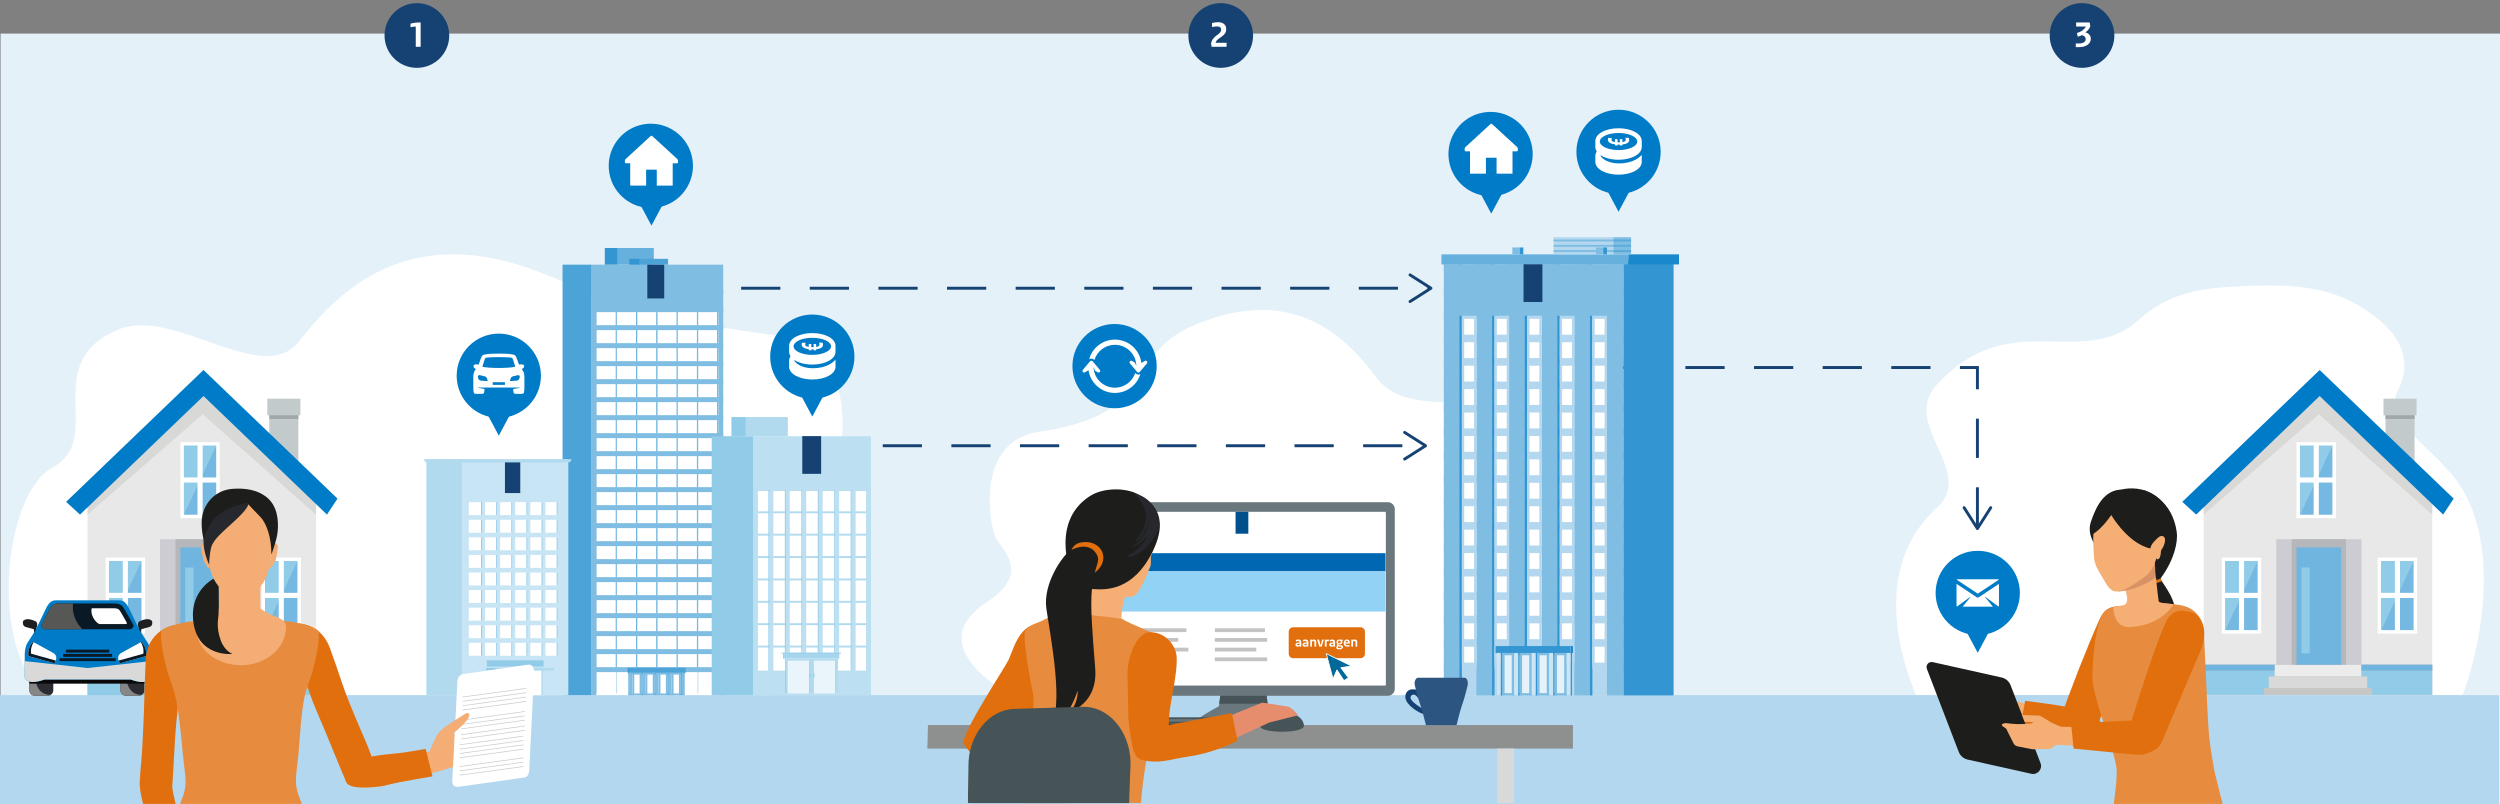 <?xml version="1.0" encoding="utf-8"?>
<!-- Generator: Adobe Illustrator 28.1.0, SVG Export Plug-In . SVG Version: 6.00 Build 0)  -->
<svg version="1.1" id="Laag_1" xmlns="http://www.w3.org/2000/svg" xmlns:xlink="http://www.w3.org/1999/xlink" x="0px" y="0px"
	 viewBox="0 0 1275 410" style="enable-background:new 0 0 1275 410;" xml:space="preserve">
<rect x="0" y="0" width="1275" height="410" fill="#808080" stroke="none"/>
<style type="text/css">
	.st0{fill:#E5F1F9;}
	.st1{fill:#FFFFFF;}
	.st2{fill:#007BC7;}
	.st3{fill:#C3CACC;}
	.st4{fill:#A1A8AA;}
	.st5{fill:#E8E8E8;}
	.st6{fill:#D8D8D7;}
	.st7{fill:#ECECEC;}
	.st8{fill:#D9D9D9;}
	.st9{fill:#C6C6C5;}
	.st10{fill:#CCCCD2;}
	.st11{fill:#B6B7BB;}
	.st12{fill:#70B5E0;}
	.st13{fill:none;}
	.st14{fill:#90CBE8;}
	.st15{fill:#75B8E1;}
	.st16{fill:#B2D7EE;}
	.st17{fill:#154273;}
	.st18{fill:#2A2C31;}
	.st19{fill:#868686;}
	.st20{fill:#1E1F23;}
	.st21{fill:#09090A;}
	.st22{fill:#0A1926;}
	.st23{fill:#575756;}
	.st24{clip-path:url(#SVGID_00000179631811596848500740000014107344690023735477_);}
	.st25{fill:#80BDE3;}
	.st26{fill:#4CA3D8;}
	.st27{fill:#3395D2;}
	.st28{fill:#66B0DD;}
	.st29{fill:#BCE0F1;}
	.st30{fill:#B1DAEF;}
	.st31{fill:#9BD0EB;}
	.st32{fill:#A6D5ED;}
	.st33{fill:#E9F5FA;}
	.st34{fill:#C7E5F4;}
	.st35{clip-path:url(#SVGID_00000142859618930058799390000013139646195248615808_);}
	.st36{fill:#F4AD74;}
	.st37{fill:#303031;}
	.st38{fill:#DBA48D;}
	.st39{fill:#252F5B;}
	.st40{fill:#1D1E1C;}
	.st41{fill:#26282D;}
	.st42{fill:none;stroke:#9BCEE9;stroke-width:0.242;stroke-miterlimit:10;stroke-dasharray:0.494,0.494;}
	.st43{fill:#E16F0D;}
	.st44{fill:#E78C3E;}
	.st45{fill:#CCCBCB;}
	.st46{fill:#1988CD;}
	.st47{opacity:0.3;fill:#007BC7;}
	.st48{fill:#E5F2F9;}
	.st49{fill:#CCE5F4;}
	.st50{clip-path:url(#SVGID_00000129163527446260017340000005914096877494006427_);}
	.st51{fill:#8E8F8F;}
	.st52{fill:#6A787E;}
	.st53{fill:#465457;}
	.st54{fill:#0068B3;}
	.st55{fill:#92D2F4;}
	.st56{fill:#00518B;}
	.st57{fill:#C5C2C2;}
	.st58{fill:#01689A;}
	.st59{fill:#2C5581;}
	.st60{fill:#333333;}
	.st61{fill:#E58D6D;}
	.st62{fill:#242E5B;}
	.st63{fill:#1E3F90;}
	.st64{fill:#F5AE74;}
	.st65{fill:#1D1D1B;}
	.st66{fill:#006633;}
	.st67{clip-path:url(#SVGID_00000016762541007423435260000010444284645062004157_);}
	.st68{fill:#00466E;}
	.st69{fill:#FBC984;}
	.st70{fill:#F89E54;}
	.st71{fill:#C81619;}
	.st72{fill:#D89265;}
</style>
<g>
	<rect x="0.3" y="17.14" class="st0" width="1274.7" height="392.86"/>
	<path class="st1" d="M977.17,354.39h278.69c6.42-15.12,21.94-73.42-2.21-108.21c-11.61-16.73-38.68-32.16-30.88-46.81
		c12.36-23.2-11.86-38.25-15.77-40.94c-20.88-14.38-44.53-13.8-74.01-11.83c-1.52,0.1-3.02,0.24-4.51,0.41
		c-3.42,0.39-6.78,0.97-10.04,1.75c-2.29,0.55-4.54,1.2-6.73,1.95h0c-1.38,0.47-2.73,0.99-4.06,1.55c-1.98,0.83-3.9,1.75-5.75,2.77
		c-0.48,0.27-0.96,0.54-1.44,0.82c-3.09,1.83-5.98,3.94-8.62,6.36c-4.68,4.3-9.36,7.11-14.02,8.85
		c-26.38,9.87-58.05-9.89-90.06,25.19c-18.69,20.48,20.35,44.33,0,62.74C953.52,289.99,970.53,338.89,977.17,354.39z"/>
	<path class="st1" d="M392.8,355.46H24.41C-6.13,332.8,1.34,252.23,26.84,238.4c27.45-14.88-7.89-53.95,34.4-70.66
		c27.61-10.91,72.93,29.93,91.21,6.45c21.48-27.58,57.15-61.16,123.6-35.07c51.25,20.12,35.61,20.27,119.48,31.95
		c43.12,6.01,34.79,57.39,30.77,68.01c-3.5,9.25-46.77,33.91-14.57,54.11C458.95,322.83,393.91,354.92,392.8,355.46z"/>
	<path class="st1" d="M517.25,355.46h274.18c22.73-17.58,11.03-70.49-7.95-81.21c-20.43-11.54,12.01-51.47-19.46-64.43
		c-20.55-8.46-48.4,0.99-62.01-17.23c-15.98-21.4-42.54-47.45-91.99-27.21c-38.14,15.61-17.43,45.71-79.84,54.78
		c-32.09,4.66-25.89,44.53-22.9,52.77c2.61,7.18,19.85,18.56-4.11,34.23C468.01,330.14,516.42,355.04,517.25,355.46z"/>
	<g>
		<g>
			
				<ellipse transform="matrix(0.987 -0.16 0.16 0.987 -9.254 54.267)" class="st2" cx="331.97" cy="84.53" rx="21.49" ry="21.5"/>
			<path class="st1" d="M345.46,81.15l-12.84-11.81c-0.1-0.09-0.23-0.14-0.37-0.14c-0.14,0-0.27,0.05-0.37,0.14l-12.84,11.81
				c-0.11,0.1-0.2,0.22-0.26,0.36c-0.06,0.14-0.09,0.29-0.09,0.43v0.8c0,0.3,0.24,0.54,0.54,0.54h2.17v11.39h8.13v-8.13h5.42v8.13
				h8.13V83.29h2.17c0.07,0,0.14-0.01,0.21-0.04c0.07-0.03,0.13-0.07,0.18-0.12c0.05-0.05,0.09-0.11,0.12-0.18
				c0.03-0.07,0.04-0.14,0.04-0.21v-0.8c0-0.15-0.03-0.3-0.09-0.43C345.65,81.37,345.57,81.25,345.46,81.15"/>
		</g>
		<polygon class="st2" points="325.59,102.6 332.25,102.6 338.91,102.6 332.25,115.07 		"/>
	</g>
	<g>
		<rect x="137.34" y="206.77" class="st3" width="14.83" height="36.73"/>
		<rect x="137.34" y="206.77" class="st4" width="14.83" height="6.89"/>
		<rect x="136.32" y="203.33" class="st3" width="16.88" height="8.46"/>
		<polyline class="st5" points="161.19,339.01 44.64,339.01 44.64,256.08 102.92,200.13 161.19,256.08 161.19,339.01 		"/>
		<polygon class="st6" points="102.92,200.13 44.64,256.08 44.64,262.44 103.35,211.29 161.19,262.44 161.19,256.08 		"/>
		<polygon class="st2" points="103.78,188.69 33.72,255.94 40.8,262.44 103.78,201.97 166.76,262.44 172.12,254.29 		"/>
		<g>
			<polyline class="st3" points="161.19,354.83 44.64,354.83 44.64,339.01 161.19,339.01 161.19,354.83 			"/>
			<polyline class="st4" points="161.19,341.97 44.64,341.97 44.64,339.01 161.19,339.01 161.19,341.97 			"/>
			<polyline class="st7" points="125.1,344.94 80.74,344.94 80.74,339.01 125.1,339.01 125.1,344.94 			"/>
			<polyline class="st8" points="128.09,350.87 77.75,350.87 77.75,344.94 128.09,344.94 128.09,350.87 			"/>
			<polyline class="st9" points="130.52,356.81 75.31,356.81 75.31,350.87 130.52,350.87 130.52,356.81 			"/>
			<polyline class="st10" points="125.1,275.02 81.61,275.02 81.61,339.01 125.1,339.01 125.1,275.02 			"/>
			<polyline class="st11" points="117.21,275.02 89.5,275.02 89.5,339.01 117.21,339.01 117.21,275.02 			"/>
			<polyline class="st12" points="114.74,279.19 91.97,279.19 91.97,339.01 114.74,339.01 114.74,279.19 			"/>
			<rect x="93.76" y="288.36" class="st13" width="5.65" height="45.7"/>
			<rect x="94.46" y="289.42" class="st14" width="4.24" height="43.8"/>
		</g>
		<g>
			<rect x="133.38" y="284.4" class="st1" width="20.13" height="38.71"/>
			<rect x="135.22" y="286.17" class="st15" width="16.46" height="35.18"/>
			<polygon class="st14" points="135.22,321.35 135.22,286.17 151.68,286.17 			"/>
			<rect x="134.16" y="302.35" class="st1" width="18.58" height="2.61"/>
			<rect x="142.14" y="285.53" class="st1" width="2.61" height="36.38"/>
		</g>
		<rect x="91.97" y="225.56" class="st1" width="20.13" height="38.71"/>
		<rect x="93.81" y="227.33" class="st15" width="16.46" height="35.18"/>
		<polygon class="st14" points="93.81,262.51 93.81,227.33 110.27,227.33 		"/>
		<rect x="92.75" y="243.5" class="st1" width="18.58" height="2.61"/>
		<rect x="100.73" y="226.69" class="st1" width="2.61" height="36.38"/>
		<g>
			<rect x="53.85" y="284.4" class="st1" width="20.13" height="38.71"/>
			<rect x="55.68" y="286.17" class="st15" width="16.46" height="35.18"/>
			<polygon class="st14" points="55.68,321.35 55.68,286.17 72.14,286.17 			"/>
			<rect x="54.62" y="302.35" class="st1" width="18.58" height="2.61"/>
			<rect x="62.61" y="285.53" class="st1" width="2.61" height="36.38"/>
		</g>
		<path class="st14" d="M161.19,341.97H125.1v2.97h2.99v5.93h2.44v3.96h30.67v-7.42V341.97 M44.64,339.01L44.64,339.01v8.16v7.67
			h30.67v-3.96h2.44v-5.93h2.99v-2.97h-36.1V339.01"/>
		<path class="st12" d="M80.74,339.01h-36.1v2.97h36.1V339.01 M161.19,339.01L161.19,339.01H125.1v2.97h36.09V339.01"/>
	</g>
	<rect y="354.52" class="st16" width="1274.5" height="55.48"/>
	<g>
		<circle class="st17" cx="212.61" cy="18.1" r="16.5"/>
		<g>
			<path class="st1" d="M209.37,12.05c1.21-0.34,2.69-0.59,3.79-0.59h1.36v12.41h-2.48v-10.3c-0.76,0-1.82,0.08-2.67,0.26V12.05z"/>
		</g>
	</g>
	<g>
		<circle class="st17" cx="622.57" cy="18.1" r="16.5"/>
		<g>
			<path class="st1" d="M618.15,11.74c1.04-0.26,2.08-0.42,3.08-0.42c2.63,0,4.14,1.36,4.14,3.56c0,1.59-0.66,2.65-2.54,3.96
				l-1.02,0.72c-1.19,0.81-1.63,1.4-1.85,2.27h5.6l-0.02,2.04h-7.63l-0.26-1.74c0.26-1.5,1.04-2.67,2.48-3.79l1.25-0.95
				c1-0.78,1.4-1.36,1.4-2.21c0-1.12-0.68-1.72-1.99-1.72c-0.97,0-1.68,0.09-2.65,0.34V11.74z"/>
		</g>
	</g>
	<g>
		<circle class="st17" cx="1061.83" cy="18.1" r="16.5"/>
		<g>
			<path class="st1" d="M1058.85,11.46h6.89l0.32,1.97c-0.62,1.38-1.27,2.27-2.52,3.05v0.04c1.76,0.42,2.76,1.63,2.76,3.27
				c0,2.52-2.4,4.26-6.04,4.26h-1.61v-1.89h1.57c2.25,0,3.48-0.8,3.48-2.23c0-0.97-0.64-1.63-1.82-2.02
				c-0.78,0.38-1.36,0.59-2.23,0.78l-0.42-1.84c2.1-0.59,3.67-1.68,4.6-3.33h-5V11.46z"/>
		</g>
	</g>
	<g>
		<g>
			<path class="st18" d="M61.43,343.48v8.51c0,1.57,1.27,2.84,2.84,2.84h6.54c1.57,0,2.83-1.27,2.83-2.84v-8.51H61.43z"/>
			<path class="st19" d="M67.85,353.09c-2.72-1.92-3.86-6.15-2.87-9.51h-3.55v8.41c0,1.57,1.27,2.84,2.84,2.84h6.54
				c0.61,0,1.18-0.2,1.64-0.52C70.87,354.44,69.25,354.07,67.85,353.09z"/>
		</g>
		<g>
			<path class="st18" d="M14.97,343.48v8.51c0,1.57,1.27,2.84,2.84,2.84h6.54c1.57,0,2.83-1.27,2.83-2.84v-8.51H14.97z"/>
			<path class="st19" d="M21.4,353.09c-2.72-1.92-3.86-6.15-2.87-9.51h-3.55v8.41c0,1.57,1.27,2.84,2.84,2.84h6.54
				c0.61,0,1.18-0.2,1.64-0.52C24.41,354.44,22.8,354.07,21.4,353.09z"/>
		</g>
		<g>
			<path class="st20" d="M18.6,317.13c0,0-4.73-2.79-6.85-0.37c0,0-0.66,2.63,1.59,3.06l3.98,1.09v2.85h1.28v-3.48
				C18.6,320.28,19.49,318.85,18.6,317.13z"/>
			<path class="st20" d="M70.73,317.13c0,0,4.73-2.79,6.85-0.37c0,0,0.66,2.63-1.59,3.06l-3.98,1.09v2.85h-1.28v-3.48
				C70.73,320.28,69.85,318.85,70.73,317.13z"/>
		</g>
		<rect x="14.97" y="343.87" class="st21" width="58.66" height="4.79"/>
		<path class="st2" d="M75.53,328.15l-4.35-6.8h-0.06L66,310.69c-1.65-3.51-3.1-4.51-5.16-4.51H44.8h-0.33H28.43
			c-2.05,0-3.51,1-5.16,4.51l-5.11,10.66l-4.35,6.8c0,0-1,1.59-1.2,5.18v12.35c0,0,1,3.65,8.36,1.46l1.69-0.56h6.87h10.95h8.36H59.8
			h6.87l1.69,0.56c7.37,2.19,8.36-1.46,8.36-1.46v-12.35C76.53,329.74,75.53,328.15,75.53,328.15z"/>
		<path class="st22" d="M68.13,318.85c0,1.14-0.96,2.06-2.14,2.06H23.22c-1.18,0-2.14-0.92-2.14-2.06l3.97-7.75
			c1.27-2.32,2.05-3.33,4.69-3.33h28.27c4.51-0.02,4.55,1.83,5.94,3.75L68.13,318.85z"/>
		<path class="st1" d="M64.47,318.29c0.25-0.21,0.3-0.56-0.02-1.13l-2.62-4.59c-0.87-1.2-0.9-2.36-3.72-2.35H46.76
			c-0.21,1.1-0.18,2.24,0.19,3.38c0.64,1.96,1.85,3.67,3.63,4.68H64.47z"/>
		<path class="st23" d="M37.32,311.93c-0.24-1.42-0.22-2.81-0.01-4.16h-7.58c-2.64,0-3.42,1.01-4.69,3.33l-3.97,7.75
			c0,1.14,0.96,2.06,2.14,2.06H42.1C39.57,318.56,37.9,315.39,37.32,311.93z"/>
		<path class="st8" d="M12.61,337.17v8.5c0,0,1,3.65,8.36,1.46l1.69-0.56h6.87h10.95h8.36H59.8h6.87l1.69,0.56
			c7.37,2.19,8.36-1.46,8.36-1.46v-8.5l-31.96,3.52L12.61,337.17z"/>
		<g>
			<path class="st1" d="M16.86,327.35c0,0-2.99,2.73-2.39,7.24l13.34,3.71c0,0,2.59-3.71-1-5.48L16.86,327.35z"/>
			<path class="st22" d="M15.86,333.39c-0.35-2.63,0.52-4.64,1.3-5.87l-0.31-0.17c0,0-2.99,2.73-2.39,7.24l13.34,3.71
				c0,0,0.41-0.58,0.67-1.4L15.86,333.39z"/>
		</g>
		<path class="st8" d="M19.86,341.88c0,1.1-0.89,1.99-1.99,1.99c-1.1,0-1.99-0.89-1.99-1.99c0-1.1,0.89-1.99,1.99-1.99
			C18.97,339.89,19.86,340.78,19.86,341.88z"/>
		<path class="st8" d="M73.66,341.88c0,1.1-0.89,1.99-1.99,1.99c-1.1,0-1.99-0.89-1.99-1.99c0-1.1,0.89-1.99,1.99-1.99
			C72.76,339.89,73.66,340.78,73.66,341.88z"/>
		<g>
			<rect x="33.58" y="331.33" class="st22" width="22.17" height="1.49"/>
			<rect x="32.19" y="333.49" class="st22" width="24.96" height="1.49"/>
			<rect x="30.31" y="335.68" class="st22" width="28.71" height="1.49"/>
		</g>
		<g>
			<path class="st1" d="M72.11,327.35c0,0,2.99,2.73,2.39,7.24l-13.34,3.71c0,0-2.59-3.71,1-5.48L72.11,327.35z"/>
			<path class="st22" d="M73.11,333.39c0.35-2.63-0.52-4.64-1.3-5.87l0.31-0.17c0,0,2.99,2.73,2.39,7.24l-13.34,3.71
				c0,0-0.41-0.58-0.67-1.4L73.11,333.39z"/>
		</g>
	</g>
	<g>
		<defs>
			<rect id="SVGID_1_" x="1083.19" y="158.37" width="182.92" height="195.97"/>
		</defs>
		<clipPath id="SVGID_00000072974099836901030950000010328970540977298326_">
			<use xlink:href="#SVGID_1_"  style="overflow:visible;"/>
		</clipPath>
		<g style="clip-path:url(#SVGID_00000072974099836901030950000010328970540977298326_);">
			<rect x="1216.59" y="206.77" class="st3" width="14.83" height="36.73"/>
			<rect x="1216.59" y="206.77" class="st4" width="14.83" height="6.89"/>
			<rect x="1215.57" y="203.33" class="st3" width="16.88" height="8.46"/>
			<polyline class="st5" points="1240.44,339.01 1123.89,339.01 1123.89,256.08 1182.17,200.13 1240.44,256.08 1240.44,339.01 			
				"/>
			<polygon class="st6" points="1182.17,200.13 1123.89,256.08 1123.89,262.44 1182.6,211.29 1240.44,262.44 1240.44,256.08 			"/>
			<polygon class="st2" points="1183.03,188.69 1112.97,255.94 1120.05,262.44 1183.03,201.97 1246.01,262.44 1251.37,254.29 			"/>
			<g>
				<polyline class="st3" points="1240.44,354.83 1123.89,354.83 1123.89,339.01 1240.44,339.01 1240.44,354.83 				"/>
				<polyline class="st4" points="1240.44,341.97 1123.89,341.97 1123.89,339.01 1240.44,339.01 1240.44,341.97 				"/>
				<polyline class="st7" points="1204.35,344.94 1159.99,344.94 1159.99,339.01 1204.35,339.01 1204.35,344.94 				"/>
				<polyline class="st8" points="1207.34,350.87 1157,350.87 1157,344.94 1207.34,344.94 1207.34,350.87 				"/>
				<polyline class="st9" points="1209.77,356.81 1154.56,356.81 1154.56,350.87 1209.77,350.87 1209.77,356.81 				"/>
				<polyline class="st10" points="1204.35,275.02 1160.86,275.02 1160.86,339.01 1204.35,339.01 1204.35,275.02 				"/>
				<polyline class="st11" points="1196.46,275.02 1168.75,275.02 1168.75,339.01 1196.46,339.01 1196.46,275.02 				"/>
				<polyline class="st12" points="1193.99,279.19 1171.22,279.19 1171.22,339.01 1193.99,339.01 1193.99,279.19 				"/>
				<rect x="1173.01" y="288.36" class="st13" width="5.65" height="45.7"/>
				<rect x="1173.71" y="289.42" class="st14" width="4.24" height="43.8"/>
			</g>
			<g>
				<rect x="1212.63" y="284.4" class="st1" width="20.13" height="38.71"/>
				<rect x="1214.47" y="286.17" class="st15" width="16.46" height="35.18"/>
				<polygon class="st14" points="1214.47,321.35 1214.47,286.17 1230.93,286.17 				"/>
				<rect x="1213.41" y="302.35" class="st1" width="18.58" height="2.61"/>
				<rect x="1221.39" y="285.53" class="st1" width="2.61" height="36.38"/>
			</g>
			<rect x="1171.22" y="225.56" class="st1" width="20.13" height="38.71"/>
			<rect x="1173.06" y="227.33" class="st15" width="16.46" height="35.18"/>
			<polygon class="st14" points="1173.06,262.51 1173.06,227.33 1189.52,227.33 			"/>
			<rect x="1172" y="243.5" class="st1" width="18.58" height="2.61"/>
			<rect x="1179.98" y="226.69" class="st1" width="2.61" height="36.38"/>
			<g>
				<rect x="1133.1" y="284.4" class="st1" width="20.13" height="38.71"/>
				<rect x="1134.93" y="286.17" class="st15" width="16.46" height="35.18"/>
				<polygon class="st14" points="1134.93,321.35 1134.93,286.17 1151.39,286.17 				"/>
				<rect x="1133.87" y="302.35" class="st1" width="18.58" height="2.61"/>
				<rect x="1141.86" y="285.53" class="st1" width="2.61" height="36.38"/>
			</g>
			<path class="st14" d="M1240.44,341.97h-36.09v2.97h2.99v5.93h2.44v3.96h30.67v-7.42V341.97 M1123.89,339.01L1123.89,339.01v8.16
				v7.67h30.67v-3.96h2.44v-5.93h2.99v-2.97h-36.1V339.01"/>
			<path class="st12" d="M1159.99,339.01h-36.1v2.97h36.1V339.01 M1240.44,339.01L1240.44,339.01h-36.09v2.97h36.09V339.01"/>
		</g>
	</g>
	<g>
		<g>
			<g>
				<circle class="st2" cx="414.28" cy="181.91" r="21.49"/>
			</g>
			<polygon class="st2" points="407.62,199.98 414.28,199.98 420.94,199.98 414.28,212.45 			"/>
		</g>
		<g>
			<path class="st1" d="M414.28,185.93c6.63,0,11.83-2.85,11.83-6.49v-3.09c0-3.63-5.2-6.48-11.83-6.48
				c-6.63,0-11.83,2.84-11.83,6.48v3.09c0,0.8,0.27,1.56,0.73,2.27c-0.47,0.7-0.73,1.45-0.73,2.25v3.09c0,3.64,5.2,6.49,11.83,6.49
				c6.63,0,11.83-2.85,11.83-6.49v-3.09c0-0.17-0.02-0.34-0.05-0.51c-0.6,0.76-3.86,4.34-11.5,4.34c-6.77,0-9.11-3.26-9.35-3.7
				c-0.1-0.18-0.17-0.37-0.06-0.48C407.3,185.03,410.56,185.93,414.28,185.93 M404.73,176.63c0-2.4,4.27-4.35,9.55-4.35
				s9.55,1.95,9.55,4.35c0,2.4-4.27,4.35-9.55,4.35S404.73,179.04,404.73,176.63"/>
			<path class="st1" d="M412.47,178.09v0.57h1.31v-0.47c0.26,0.02,0.57,0.02,0.86,0.02h0.32v0.45h1.28v-0.52
				c2.35-0.25,3.47-1.07,3.47-2.26c0-0.46-0.05-0.66-0.26-1.14h-1.74c0.18,0.44,0.24,0.66,0.24,1.06c0,0.52-0.5,0.94-1.72,1.13
				v-1.49h-1.28v1.6c-0.16,0.01-0.32,0.02-0.52,0.02c-0.23,0-0.44-0.01-0.66-0.02v-1.6h-1.31v1.48c-1.18-0.18-1.8-0.56-1.8-1.16
				c0-0.34,0.06-0.55,0.21-0.97h-1.83c-0.15,0.36-0.2,0.61-0.2,0.95C408.85,176.94,410.06,177.79,412.47,178.09"/>
		</g>
	</g>
	<g>
		<g>
			<g>
				<circle class="st2" cx="825.46" cy="77.45" r="21.49"/>
			</g>
			<polygon class="st2" points="818.8,95.52 825.46,95.52 832.12,95.52 825.46,107.99 			"/>
		</g>
		<g>
			<path class="st1" d="M825.46,81.47c6.63,0,11.83-2.85,11.83-6.49v-3.09c0-3.63-5.2-6.48-11.83-6.48
				c-6.63,0-11.83,2.84-11.83,6.48v3.09c0,0.8,0.27,1.56,0.73,2.27c-0.47,0.7-0.73,1.45-0.73,2.25v3.09c0,3.64,5.2,6.49,11.83,6.49
				c6.63,0,11.83-2.85,11.83-6.49V79.5c0-0.17-0.02-0.34-0.05-0.51c-0.6,0.76-3.86,4.34-11.5,4.34c-6.77,0-9.11-3.26-9.35-3.7
				c-0.1-0.18-0.17-0.37-0.06-0.48C818.48,80.57,821.74,81.47,825.46,81.47 M815.91,72.18c0-2.4,4.28-4.35,9.55-4.35
				c5.27,0,9.55,1.95,9.55,4.35s-4.27,4.35-9.55,4.35C820.19,76.53,815.91,74.58,815.91,72.18"/>
			<path class="st1" d="M823.65,73.63v0.57h1.31v-0.47c0.26,0.02,0.57,0.02,0.86,0.02h0.32v0.45h1.28v-0.52
				c2.35-0.25,3.47-1.07,3.47-2.26c0-0.46-0.05-0.66-0.26-1.14h-1.74c0.18,0.44,0.24,0.66,0.24,1.06c0,0.52-0.5,0.94-1.72,1.13
				v-1.49h-1.28v1.6c-0.16,0.01-0.32,0.02-0.52,0.02c-0.23,0-0.44-0.01-0.66-0.02v-1.6h-1.31v1.48c-1.18-0.18-1.8-0.56-1.8-1.16
				c0-0.34,0.06-0.55,0.21-0.97h-1.83c-0.15,0.36-0.2,0.61-0.2,0.95C820.03,72.48,821.24,73.33,823.65,73.63"/>
		</g>
	</g>
	<g>
		<g>
			
				<ellipse transform="matrix(0.987 -0.16 0.16 0.987 -2.746 122.794)" class="st2" cx="760.27" cy="78.43" rx="21.49" ry="21.5"/>
			<path class="st1" d="M773.76,75.04l-12.84-11.81c-0.1-0.09-0.23-0.14-0.37-0.14c-0.14,0-0.27,0.05-0.37,0.14l-12.84,11.81
				c-0.11,0.1-0.2,0.22-0.26,0.36c-0.06,0.14-0.09,0.29-0.09,0.43v0.8c0,0.3,0.24,0.54,0.54,0.54h2.17v11.39h8.13v-8.13h5.42v8.13
				h8.13V77.18h2.17c0.07,0,0.14-0.01,0.21-0.04c0.07-0.03,0.13-0.07,0.18-0.12c0.05-0.05,0.09-0.11,0.12-0.18
				c0.03-0.07,0.04-0.14,0.04-0.21v-0.8c0-0.15-0.03-0.3-0.09-0.43C773.96,75.27,773.87,75.14,773.76,75.04"/>
		</g>
		<polygon class="st2" points="753.89,96.5 760.55,96.5 767.22,96.5 760.55,108.97 		"/>
	</g>
	<g>
		<path class="st17" d="M715.2,228.08h-20v-1.5h20V228.08z M680.2,228.08h-20v-1.5h20V228.08z M645.2,228.08h-20v-1.5h20V228.08z
			 M610.2,228.08h-20v-1.5h20V228.08z M575.2,228.08h-20v-1.5h20V228.08z M540.2,228.08h-20v-1.5h20V228.08z M505.2,228.08h-20v-1.5
			h20V228.08z M470.2,228.08h-20v-1.5h20V228.08z"/>
		<g>
			<path class="st17" d="M715.73,234.53c-0.22-0.35-0.12-0.81,0.23-1.04l9.68-6.16l-9.68-6.16c-0.35-0.22-0.45-0.69-0.23-1.04
				s0.69-0.45,1.04-0.23l10.67,6.8c0.22,0.14,0.35,0.38,0.35,0.63s-0.13,0.5-0.35,0.63l-10.67,6.8c-0.13,0.08-0.27,0.12-0.4,0.12
				C716.12,234.88,715.87,234.75,715.73,234.53z"/>
		</g>
	</g>
	<g>
		<path class="st17" d="M728.73,147.74h-0.75v-1.5h0.75V147.74z M712.98,147.74h-20v-1.5h20V147.74z M677.98,147.74h-20v-1.5h20
			V147.74z M642.98,147.74h-20v-1.5h20V147.74z M607.98,147.74h-20v-1.5h20V147.74z M572.98,147.74h-20v-1.5h20V147.74z
			 M537.98,147.74h-20v-1.5h20V147.74z M502.98,147.74h-20v-1.5h20V147.74z M467.98,147.74h-20v-1.5h20V147.74z M432.98,147.74h-20
			v-1.5h20V147.74z M397.98,147.74h-20v-1.5h20V147.74z"/>
		<g>
			<path class="st17" d="M718.48,154.19c-0.22-0.35-0.12-0.81,0.23-1.04l9.68-6.16l-9.68-6.16c-0.35-0.22-0.45-0.69-0.23-1.04
				c0.22-0.35,0.69-0.45,1.04-0.23l10.67,6.8c0.22,0.14,0.35,0.38,0.35,0.63c0,0.26-0.13,0.5-0.35,0.63l-10.67,6.8
				c-0.13,0.08-0.27,0.12-0.4,0.12C718.87,154.54,718.63,154.42,718.48,154.19z"/>
		</g>
	</g>
	<g>
		<path class="st17" d="M1009.23,268.52h-1.5v-20h1.5V268.52z M1009.23,233.52h-1.5v-20h1.5V233.52z M1009.23,198.52h-1.5v-10.33
			h-8.17v-1.5h9.67V198.52z M984.56,188.19h-20v-1.5h20V188.19z M949.56,188.19h-20v-1.5h20V188.19z M914.56,188.19h-20v-1.5h20
			V188.19z M879.56,188.19h-20v-1.5h20V188.19z M844.56,188.19h-20v-1.5h20V188.19z M809.56,188.19h-4.1v-1.5h4.1V188.19z"/>
		<g>
			<path class="st17" d="M1015.68,258.27c-0.35-0.22-0.81-0.12-1.04,0.23l-6.16,9.68l-6.16-9.68c-0.22-0.35-0.69-0.45-1.04-0.23
				s-0.45,0.69-0.23,1.04l6.8,10.67c0.14,0.22,0.38,0.35,0.63,0.35s0.5-0.13,0.63-0.35l6.8-10.67c0.08-0.13,0.12-0.27,0.12-0.4
				C1016.03,258.66,1015.9,258.41,1015.68,258.27z"/>
		</g>
	</g>
	<g>
		<g>
			<circle class="st2" cx="568.43" cy="186.73" r="21.49"/>
		</g>
		<g>
			<g>
				<g>
					<path class="st1" d="M578.98,190.21c-1.44,4.36-5.55,7.52-10.38,7.52c-5.7,0-10.56-4.43-10.9-10.3
						c0.03-0.02,0.07-0.02,0.13,0.07c0.09,0.14,0.55,1.43,0.57,1.51l1.47,0.87c0.35,0.21,0.8,0.13,1.06-0.18
						c0.26-0.31,0.26-0.77,0-1.08l-3.68-4.36c-0.16-0.19-0.41-0.3-0.66-0.3c-0.25-0.01-0.5,0.1-0.66,0.3l-3.68,4.36
						c-0.26,0.31-0.26,0.77,0,1.08c0.26,0.31,0.71,0.39,1.06,0.18l1.82-1.07c0.97,6.55,6.64,11.59,13.45,11.59
						c6.12,0,11.3-4.06,13.01-9.62C580.82,191.25,579.8,191.2,578.98,190.21 M584.93,184.25c-0.26-0.31-0.71-0.39-1.06-0.18
						l-1.78,1.05c-0.83-6.72-6.56-11.93-13.5-11.93c-6.28,0-11.57,4.27-13.13,10.06c0.75-0.54,1.9-0.53,2.67,0.38
						c1.36-4.5,5.53-7.78,10.47-7.78c5.9,0,10.77,4.71,10.92,10.66c-0.03,0.03-0.08,0.03-0.14-0.07c-0.07-0.13-0.4-1.16-0.5-1.45
						l-1.56-0.92c-0.35-0.21-0.8-0.13-1.06,0.18c-0.26,0.31-0.26,0.77,0,1.08l3.68,4.37c0.16,0.19,0.41,0.3,0.66,0.3
						c0.25,0.01,0.5-0.1,0.66-0.3l3.68-4.37C585.2,185.02,585.2,184.57,584.93,184.25"/>
				</g>
			</g>
		</g>
	</g>
	<g>
		<g>
			<g>
				<rect x="301.66" y="134.97" class="st25" width="67.18" height="219.56"/>
				<rect x="286.9" y="134.97" class="st26" width="14.77" height="219.56"/>
				<rect x="304.08" y="140.83" class="st1" width="62.36" height="213.7"/>
				<rect x="301.66" y="147.47" class="st25" width="67.18" height="2.54"/>
				<rect x="301.66" y="156.65" class="st25" width="67.18" height="2.54"/>
				<rect x="301.66" y="165.83" class="st25" width="67.18" height="2.54"/>
				<rect x="301.66" y="175.01" class="st25" width="67.18" height="2.54"/>
				<rect x="301.66" y="184.19" class="st25" width="67.18" height="2.54"/>
				<rect x="301.66" y="193.37" class="st25" width="67.18" height="2.54"/>
				<rect x="301.66" y="202.55" class="st25" width="67.18" height="2.54"/>
				<rect x="301.66" y="211.73" class="st25" width="67.18" height="2.54"/>
				<rect x="301.66" y="220.91" class="st25" width="67.18" height="2.54"/>
				<rect x="301.66" y="230.09" class="st25" width="67.18" height="2.54"/>
				<rect x="301.66" y="239.27" class="st25" width="67.18" height="2.54"/>
				<rect x="301.66" y="248.44" class="st25" width="67.18" height="2.54"/>
				<rect x="301.66" y="257.62" class="st25" width="67.18" height="2.54"/>
				<rect x="301.66" y="266.8" class="st25" width="67.18" height="2.54"/>
				<rect x="301.66" y="275.98" class="st25" width="67.18" height="2.54"/>
				<rect x="301.66" y="285.16" class="st25" width="67.18" height="2.54"/>
				<rect x="301.66" y="294.34" class="st25" width="67.18" height="2.54"/>
				<rect x="301.66" y="303.52" class="st25" width="67.18" height="2.54"/>
				<rect x="301.66" y="312.7" class="st25" width="67.18" height="2.54"/>
				<rect x="301.66" y="321.88" class="st25" width="67.18" height="2.54"/>
				<rect x="301.66" y="331.06" class="st25" width="67.18" height="2.54"/>
				<rect x="301.66" y="340.24" class="st25" width="67.18" height="2.54"/>
				<g>
					<rect x="314.43" y="140.83" class="st25" width="0.26" height="212.83"/>
					<rect x="304.08" y="140.83" class="st25" width="0.26" height="212.83"/>
					<rect x="324.77" y="140.83" class="st25" width="0.26" height="212.83"/>
					<rect x="335.12" y="140.83" class="st25" width="0.26" height="212.83"/>
					<rect x="345.47" y="140.83" class="st25" width="0.26" height="212.83"/>
					<rect x="355.82" y="140.83" class="st25" width="0.26" height="212.83"/>
					<rect x="366.17" y="140.83" class="st25" width="0.26" height="212.83"/>
				</g>
				<g>
					<rect x="314.03" y="140.83" class="st26" width="0.39" height="6.64"/>
					<rect x="324.38" y="140.83" class="st26" width="0.39" height="6.64"/>
					<rect x="334.73" y="140.83" class="st26" width="0.39" height="6.64"/>
					<rect x="345.08" y="140.83" class="st26" width="0.39" height="6.64"/>
					<rect x="355.43" y="140.83" class="st26" width="0.39" height="6.64"/>
					<rect x="365.78" y="140.83" class="st26" width="0.39" height="6.64"/>
				</g>
				<g>
					<rect x="314.03" y="150.01" class="st26" width="0.39" height="6.64"/>
					<rect x="324.38" y="150.01" class="st26" width="0.39" height="6.64"/>
					<rect x="334.73" y="150.01" class="st26" width="0.39" height="6.64"/>
					<rect x="345.08" y="150.01" class="st26" width="0.39" height="6.64"/>
					<rect x="355.43" y="150.01" class="st26" width="0.39" height="6.64"/>
					<rect x="365.78" y="150.01" class="st26" width="0.39" height="6.64"/>
				</g>
				<g>
					<rect x="314.03" y="159.19" class="st26" width="0.39" height="6.64"/>
					<rect x="324.38" y="159.19" class="st26" width="0.39" height="6.64"/>
					<rect x="334.73" y="159.19" class="st26" width="0.39" height="6.64"/>
					<rect x="345.08" y="159.19" class="st26" width="0.39" height="6.64"/>
					<rect x="355.43" y="159.19" class="st26" width="0.39" height="6.64"/>
					<rect x="365.78" y="159.19" class="st26" width="0.39" height="6.64"/>
				</g>
				<g>
					<rect x="314.03" y="168.37" class="st26" width="0.39" height="6.64"/>
					<rect x="324.38" y="168.37" class="st26" width="0.39" height="6.64"/>
					<rect x="334.73" y="168.37" class="st26" width="0.39" height="6.64"/>
					<rect x="345.08" y="168.37" class="st26" width="0.39" height="6.64"/>
					<rect x="355.43" y="168.37" class="st26" width="0.39" height="6.64"/>
					<rect x="365.78" y="168.37" class="st26" width="0.39" height="6.64"/>
				</g>
				<g>
					<rect x="314.03" y="177.55" class="st26" width="0.39" height="6.64"/>
					<rect x="324.38" y="177.55" class="st26" width="0.39" height="6.64"/>
					<rect x="334.73" y="177.55" class="st26" width="0.39" height="6.64"/>
					<rect x="345.08" y="177.55" class="st26" width="0.39" height="6.64"/>
					<rect x="355.43" y="177.55" class="st26" width="0.39" height="6.64"/>
					<rect x="365.78" y="177.55" class="st26" width="0.39" height="6.64"/>
				</g>
				<g>
					<rect x="314.03" y="186.73" class="st26" width="0.39" height="6.64"/>
					<rect x="324.38" y="186.73" class="st26" width="0.39" height="6.64"/>
					<rect x="334.73" y="186.73" class="st26" width="0.39" height="6.64"/>
					<rect x="345.08" y="186.73" class="st26" width="0.39" height="6.64"/>
					<rect x="355.43" y="186.73" class="st26" width="0.39" height="6.64"/>
					<rect x="365.78" y="186.73" class="st26" width="0.39" height="6.64"/>
				</g>
				<g>
					<rect x="314.03" y="195.91" class="st26" width="0.39" height="6.64"/>
					<rect x="324.38" y="195.91" class="st26" width="0.39" height="6.64"/>
					<rect x="334.73" y="195.91" class="st26" width="0.39" height="6.64"/>
					<rect x="345.08" y="195.91" class="st26" width="0.39" height="6.64"/>
					<rect x="355.43" y="195.91" class="st26" width="0.39" height="6.64"/>
					<rect x="365.78" y="195.91" class="st26" width="0.39" height="6.64"/>
				</g>
				<g>
					<rect x="314.03" y="205.09" class="st26" width="0.39" height="6.64"/>
					<rect x="324.38" y="205.09" class="st26" width="0.39" height="6.64"/>
					<rect x="334.73" y="205.09" class="st26" width="0.39" height="6.64"/>
					<rect x="345.08" y="205.09" class="st26" width="0.39" height="6.64"/>
					<rect x="355.43" y="205.09" class="st26" width="0.39" height="6.64"/>
					<rect x="365.78" y="205.09" class="st26" width="0.39" height="6.64"/>
				</g>
				<g>
					<rect x="314.03" y="214.27" class="st26" width="0.39" height="6.64"/>
					<rect x="324.38" y="214.27" class="st26" width="0.39" height="6.64"/>
					<rect x="334.73" y="214.27" class="st26" width="0.39" height="6.64"/>
					<rect x="345.08" y="214.27" class="st26" width="0.39" height="6.64"/>
					<rect x="355.43" y="214.27" class="st26" width="0.39" height="6.64"/>
					<rect x="365.78" y="214.27" class="st26" width="0.39" height="6.64"/>
				</g>
				<g>
					<rect x="314.03" y="223.45" class="st26" width="0.39" height="6.64"/>
					<rect x="324.38" y="223.45" class="st26" width="0.39" height="6.64"/>
					<rect x="334.73" y="223.45" class="st26" width="0.39" height="6.64"/>
					<rect x="345.08" y="223.45" class="st26" width="0.39" height="6.64"/>
					<rect x="355.43" y="223.45" class="st26" width="0.39" height="6.64"/>
					<rect x="365.78" y="223.45" class="st26" width="0.39" height="6.64"/>
				</g>
				<g>
					<rect x="314.03" y="232.62" class="st26" width="0.39" height="6.64"/>
					<rect x="324.38" y="232.62" class="st26" width="0.39" height="6.64"/>
					<rect x="334.73" y="232.62" class="st26" width="0.39" height="6.64"/>
					<rect x="345.08" y="232.62" class="st26" width="0.39" height="6.64"/>
					<rect x="355.43" y="232.62" class="st26" width="0.39" height="6.64"/>
					<rect x="365.78" y="232.62" class="st26" width="0.39" height="6.64"/>
				</g>
				<g>
					<rect x="314.03" y="241.8" class="st26" width="0.39" height="6.64"/>
					<rect x="324.38" y="241.8" class="st26" width="0.39" height="6.64"/>
					<rect x="334.73" y="241.8" class="st26" width="0.39" height="6.64"/>
					<rect x="345.08" y="241.8" class="st26" width="0.39" height="6.64"/>
					<rect x="355.43" y="241.8" class="st26" width="0.39" height="6.64"/>
					<rect x="365.78" y="241.8" class="st26" width="0.39" height="6.64"/>
				</g>
				<g>
					<rect x="314.03" y="250.98" class="st26" width="0.39" height="6.64"/>
					<rect x="324.38" y="250.98" class="st26" width="0.39" height="6.64"/>
					<rect x="334.73" y="250.98" class="st26" width="0.39" height="6.64"/>
					<rect x="345.08" y="250.98" class="st26" width="0.39" height="6.64"/>
					<rect x="355.43" y="250.98" class="st26" width="0.39" height="6.64"/>
					<rect x="365.78" y="250.98" class="st26" width="0.39" height="6.64"/>
				</g>
				<g>
					<rect x="314.03" y="260.16" class="st26" width="0.39" height="6.64"/>
					<rect x="324.38" y="260.16" class="st26" width="0.39" height="6.64"/>
					<rect x="334.73" y="260.16" class="st26" width="0.39" height="6.64"/>
					<rect x="345.08" y="260.16" class="st26" width="0.39" height="6.64"/>
					<rect x="355.43" y="260.16" class="st26" width="0.39" height="6.64"/>
					<rect x="365.78" y="260.16" class="st26" width="0.39" height="6.64"/>
				</g>
				<g>
					<rect x="314.03" y="269.34" class="st26" width="0.39" height="6.64"/>
					<rect x="324.38" y="269.34" class="st26" width="0.39" height="6.64"/>
					<rect x="334.73" y="269.34" class="st26" width="0.39" height="6.64"/>
					<rect x="345.08" y="269.34" class="st26" width="0.39" height="6.64"/>
					<rect x="355.43" y="269.34" class="st26" width="0.39" height="6.64"/>
					<rect x="365.78" y="269.34" class="st26" width="0.39" height="6.64"/>
				</g>
				<g>
					<rect x="314.03" y="278.52" class="st26" width="0.39" height="6.64"/>
					<rect x="324.38" y="278.52" class="st26" width="0.39" height="6.64"/>
					<rect x="334.73" y="278.52" class="st26" width="0.39" height="6.64"/>
					<rect x="345.08" y="278.52" class="st26" width="0.39" height="6.64"/>
					<rect x="355.43" y="278.52" class="st26" width="0.39" height="6.64"/>
					<rect x="365.78" y="278.52" class="st26" width="0.39" height="6.64"/>
				</g>
				<g>
					<rect x="314.03" y="287.7" class="st26" width="0.39" height="6.64"/>
					<rect x="324.38" y="287.7" class="st26" width="0.39" height="6.64"/>
					<rect x="334.73" y="287.7" class="st26" width="0.39" height="6.64"/>
					<rect x="345.08" y="287.7" class="st26" width="0.39" height="6.64"/>
					<rect x="355.43" y="287.7" class="st26" width="0.39" height="6.64"/>
					<rect x="365.78" y="287.7" class="st26" width="0.39" height="6.64"/>
				</g>
				<g>
					<rect x="314.03" y="296.88" class="st26" width="0.39" height="6.64"/>
					<rect x="324.38" y="296.88" class="st26" width="0.39" height="6.64"/>
					<rect x="334.73" y="296.88" class="st26" width="0.39" height="6.64"/>
					<rect x="345.08" y="296.88" class="st26" width="0.39" height="6.64"/>
					<rect x="355.43" y="296.88" class="st26" width="0.39" height="6.64"/>
					<rect x="365.78" y="296.88" class="st26" width="0.39" height="6.64"/>
				</g>
				<g>
					<rect x="314.03" y="306.06" class="st26" width="0.39" height="6.64"/>
					<rect x="324.38" y="306.06" class="st26" width="0.39" height="6.64"/>
					<rect x="334.73" y="306.06" class="st26" width="0.39" height="6.64"/>
					<rect x="345.08" y="306.06" class="st26" width="0.39" height="6.64"/>
					<rect x="355.43" y="306.06" class="st26" width="0.39" height="6.64"/>
					<rect x="365.78" y="306.06" class="st26" width="0.39" height="6.64"/>
				</g>
				<g>
					<rect x="314.03" y="315.24" class="st26" width="0.39" height="6.64"/>
					<rect x="324.38" y="315.24" class="st26" width="0.39" height="6.64"/>
					<rect x="334.73" y="315.24" class="st26" width="0.39" height="6.64"/>
					<rect x="345.08" y="315.24" class="st26" width="0.39" height="6.64"/>
					<rect x="355.43" y="315.24" class="st26" width="0.39" height="6.64"/>
					<rect x="365.78" y="315.24" class="st26" width="0.39" height="6.64"/>
				</g>
				<g>
					<rect x="314.03" y="324.42" class="st26" width="0.39" height="6.64"/>
					<rect x="324.38" y="324.42" class="st26" width="0.39" height="6.64"/>
					<rect x="334.73" y="324.42" class="st26" width="0.39" height="6.64"/>
					<rect x="345.08" y="324.42" class="st26" width="0.39" height="6.64"/>
					<rect x="355.43" y="324.42" class="st26" width="0.39" height="6.64"/>
					<rect x="365.78" y="324.42" class="st26" width="0.39" height="6.64"/>
				</g>
				<g>
					<rect x="314.03" y="333.6" class="st26" width="0.39" height="6.64"/>
					<rect x="324.38" y="333.6" class="st26" width="0.39" height="6.64"/>
					<rect x="334.73" y="333.6" class="st26" width="0.39" height="6.64"/>
					<rect x="345.08" y="333.6" class="st26" width="0.39" height="6.64"/>
					<rect x="355.43" y="333.6" class="st26" width="0.39" height="6.64"/>
					<rect x="365.78" y="333.6" class="st26" width="0.39" height="6.64"/>
				</g>
				<g>
					
						<rect x="322.99" y="343.62" transform="matrix(-1 -1.224647e-16 1.224647e-16 -1 669.74 697.558)" class="st1" width="23.75" height="10.32"/>
					
						<rect x="321" y="340.55" transform="matrix(-1 -1.224647e-16 1.224647e-16 -1 670.724 683.733)" class="st26" width="28.72" height="2.64"/>
					
						<rect x="320.13" y="340.55" transform="matrix(-1 -1.224647e-16 1.224647e-16 -1 641.134 683.733)" class="st27" width="0.87" height="2.64"/>
					
						<rect x="320.75" y="343.19" transform="matrix(-1 -1.224647e-16 1.224647e-16 -1 669.981 687.242)" class="st25" width="28.48" height="0.87"/>
					
						<rect x="320.75" y="353.66" transform="matrix(-1 -1.224647e-16 1.224647e-16 -1 669.981 708.191)" class="st25" width="28.48" height="0.87"/>
					
						<rect x="346.26" y="343.19" transform="matrix(-1 -1.224647e-16 1.224647e-16 -1 693.486 697.716)" class="st25" width="0.97" height="11.34"/>
					<g>
						
							<rect x="347.72" y="343.19" transform="matrix(-1 -1.224647e-16 1.224647e-16 -1 696.946 697.716)" class="st25" width="1.52" height="11.34"/>
						
							<rect x="347.23" y="343.19" transform="matrix(-1 -1.224647e-16 1.224647e-16 -1 694.943 697.716)" class="st26" width="0.49" height="11.34"/>
					</g>
					
						<rect x="339.58" y="343.19" transform="matrix(-1 -1.224647e-16 1.224647e-16 -1 680.125 697.716)" class="st25" width="0.97" height="11.34"/>
					
						<rect x="342.55" y="343.19" transform="matrix(-1 -1.224647e-16 1.224647e-16 -1 686.07 697.716)" class="st25" width="0.97" height="11.34"/>
					
						<rect x="335.87" y="343.19" transform="matrix(-1 -1.224647e-16 1.224647e-16 -1 672.71 697.716)" class="st25" width="0.97" height="11.34"/>
					
						<rect x="329.19" y="343.19" transform="matrix(-1 -1.224647e-16 1.224647e-16 -1 659.35 697.716)" class="st25" width="0.97" height="11.34"/>
					
						<rect x="322.51" y="343.19" transform="matrix(-1 -1.224647e-16 1.224647e-16 -1 645.99 697.716)" class="st25" width="0.97" height="11.34"/>
					<g>
						
							<rect x="341.04" y="343.19" transform="matrix(-1 -1.224647e-16 1.224647e-16 -1 683.585 697.716)" class="st25" width="1.52" height="11.34"/>
						
							<rect x="340.55" y="343.19" transform="matrix(-1 -1.224647e-16 1.224647e-16 -1 681.583 697.716)" class="st26" width="0.49" height="11.34"/>
					</g>
					
						<rect x="332.9" y="343.19" transform="matrix(-1 -1.224647e-16 1.224647e-16 -1 666.765 697.716)" class="st25" width="0.97" height="11.34"/>
					<g>
						
							<rect x="334.35" y="343.19" transform="matrix(-1 -1.224647e-16 1.224647e-16 -1 670.225 697.716)" class="st25" width="1.52" height="11.34"/>
						
							<rect x="333.87" y="343.19" transform="matrix(-1 -1.224647e-16 1.224647e-16 -1 668.222 697.716)" class="st26" width="0.49" height="11.34"/>
					</g>
					
						<rect x="326.22" y="343.19" transform="matrix(-1 -1.224647e-16 1.224647e-16 -1 653.405 697.716)" class="st25" width="0.97" height="11.34"/>
					<g>
						
							<rect x="327.67" y="343.19" transform="matrix(-1 -1.224647e-16 1.224647e-16 -1 656.865 697.716)" class="st25" width="1.52" height="11.34"/>
						
							<rect x="327.19" y="343.19" transform="matrix(-1 -1.224647e-16 1.224647e-16 -1 654.862 697.716)" class="st26" width="0.49" height="11.34"/>
					</g>
					<g>
						
							<rect x="320.99" y="343.19" transform="matrix(-1 -1.224647e-16 1.224647e-16 -1 643.505 697.716)" class="st25" width="1.52" height="11.34"/>
						
							<rect x="320.51" y="343.19" transform="matrix(-1 -1.224647e-16 1.224647e-16 -1 641.502 697.716)" class="st26" width="0.49" height="11.34"/>
					</g>
				</g>
			</g>
			
				<rect x="314.6" y="126.48" transform="matrix(-1 -1.224647e-16 1.224647e-16 -1 648.026 261.448)" class="st28" width="18.82" height="8.49"/>
			
				<rect x="308.45" y="126.48" transform="matrix(-1 -1.224647e-16 1.224647e-16 -1 623.23 261.448)" class="st27" width="6.33" height="8.49"/>
			
				<rect x="325.81" y="132" transform="matrix(-1 -1.224647e-16 1.224647e-16 -1 666.518 266.966)" class="st26" width="14.9" height="2.97"/>
			
				<rect x="320.94" y="132" transform="matrix(-1 -1.224647e-16 1.224647e-16 -1 646.885 266.966)" class="st27" width="5.01" height="2.97"/>
		</g>
		<rect x="302.98" y="137.29" class="st25" width="64.33" height="20"/>
		<rect x="330.14" y="135" class="st17" width="8.61" height="17.21"/>
	</g>
	<g>
		<g>
			
				<rect x="384.03" y="222.47" transform="matrix(-1 -4.517199e-11 4.517199e-11 -1 828.229 577)" class="st29" width="60.16" height="132.06"/>
			
				<rect x="386.56" y="227.85" transform="matrix(-1 -4.482560e-11 4.482560e-11 -1 828.229 569.847)" class="st1" width="55.11" height="114.15"/>
			
				<rect x="386.56" y="237.96" transform="matrix(-1 -4.499080e-11 4.499080e-11 -1 828.229 476.896)" class="st30" width="55.11" height="0.98"/>
			
				<rect x="386.56" y="249.37" transform="matrix(-1 -4.480917e-11 4.480917e-11 -1 828.229 499.721)" class="st30" width="55.11" height="0.98"/>
			
				<rect x="386.56" y="260.78" transform="matrix(-1 -4.462753e-11 4.462753e-11 -1 828.229 522.547)" class="st30" width="55.11" height="0.98"/>
			
				<rect x="386.56" y="272.2" transform="matrix(-1 -4.497437e-11 4.497437e-11 -1 828.229 545.372)" class="st30" width="55.11" height="0.98"/>
			
				<rect x="386.56" y="283.61" transform="matrix(-1 -4.480917e-11 4.480917e-11 -1 828.229 568.198)" class="st30" width="55.11" height="0.98"/>
			
				<rect x="386.56" y="295.02" transform="matrix(-1 -4.462753e-11 4.462753e-11 -1 828.229 591.023)" class="st30" width="55.11" height="0.98"/>
			
				<rect x="386.56" y="306.44" transform="matrix(-1 -4.497437e-11 4.497437e-11 -1 828.229 613.849)" class="st30" width="55.11" height="0.98"/>
			
				<rect x="386.56" y="317.85" transform="matrix(-1 -4.482560e-11 4.482560e-11 -1 828.229 636.674)" class="st30" width="55.11" height="0.98"/>
			
				<rect x="386.56" y="329.26" transform="matrix(-1 -4.461110e-11 4.461110e-11 -1 828.229 659.5)" class="st30" width="55.11" height="0.98"/>
			<g>
				<g>
					
						<rect x="434.41" y="226.22" transform="matrix(-1 -4.648694e-11 4.648694e-11 -1 870.781 573.352)" class="st29" width="1.96" height="120.91"/>
					
						<rect x="433.84" y="227.85" transform="matrix(-1 -3.506851e-11 3.506851e-11 -1 868.254 569.847)" class="st31" width="0.57" height="114.15"/>
				</g>
				<g>
					
						<rect x="426.02" y="226.22" transform="matrix(-1 -5.113522e-11 5.113522e-11 -1 853.989 560.648)" class="st29" width="1.96" height="108.21"/>
					
						<rect x="425.45" y="227.85" transform="matrix(-1 -3.506940e-11 3.506940e-11 -1 851.461 562.278)" class="st31" width="0.57" height="106.58"/>
				</g>
				<g>
					
						<rect x="417.62" y="226.22" transform="matrix(-1 -5.113566e-11 5.113566e-11 -1 837.196 561.185)" class="st29" width="1.96" height="108.74"/>
					
						<rect x="417.05" y="227.85" transform="matrix(-1 -3.506851e-11 3.506851e-11 -1 834.669 562.815)" class="st31" width="0.57" height="107.11"/>
				</g>
				<g>
					
						<rect x="409.22" y="226.22" transform="matrix(-1 -4.555701e-11 4.555701e-11 -1 820.403 561.185)" class="st29" width="1.96" height="108.74"/>
					
						<rect x="408.65" y="227.85" transform="matrix(-1 -3.506940e-11 3.506940e-11 -1 817.876 562.815)" class="st31" width="0.57" height="107.11"/>
				</g>
				<g>
					
						<rect x="400.83" y="226.22" transform="matrix(-1 -4.090873e-11 4.090873e-11 -1 803.61 560.648)" class="st29" width="1.96" height="108.21"/>
					
						<rect x="400.26" y="227.85" transform="matrix(-1 -5.100021e-11 5.100021e-11 -1 801.083 562.278)" class="st31" width="0.57" height="106.58"/>
				</g>
				<g>
					
						<rect x="392.43" y="226.22" transform="matrix(-1 -4.555923e-11 4.555923e-11 -1 786.817 580.75)" class="st29" width="1.96" height="128.31"/>
					
						<rect x="391.86" y="227.85" transform="matrix(-1 -7.012536e-11 7.012536e-11 -1 784.29 569.847)" class="st31" width="0.57" height="114.15"/>
				</g>
			</g>
			
				<rect x="362.98" y="222.47" transform="matrix(-1 -4.465640e-11 4.465640e-11 -1 747.009 577)" class="st14" width="21.06" height="132.06"/>
			
				<rect x="400.16" y="332.89" transform="matrix(-1 -4.553170e-11 4.553170e-11 -1 828.211 668.856)" class="st32" width="27.89" height="3.08"/>
			
				<rect x="400.75" y="335.97" transform="matrix(-1 -4.514268e-11 4.514268e-11 -1 828.101 689.63)" class="st33" width="26.59" height="17.69"/>
			
				<rect x="426.41" y="335.97" transform="matrix(-1 -4.252388e-11 4.252388e-11 -1 853.754 689.63)" class="st30" width="0.94" height="17.69"/>
			
				<rect x="414.13" y="335.97" transform="matrix(-1 -6.378688e-11 6.378688e-11 -1 829.208 689.63)" class="st30" width="0.94" height="17.69"/>
			
				<rect x="413.58" y="323.14" transform="matrix(-5.218866e-11 1 -1 -5.218866e-11 750.49 -77.612)" class="st30" width="0.94" height="26.59"/>
			
				<rect x="400.75" y="335.97" transform="matrix(-1 -4.252344e-11 4.252344e-11 -1 802.448 689.63)" class="st30" width="0.94" height="17.69"/>
			
				<rect x="399.39" y="332.89" transform="matrix(-1 -4.016177e-11 4.016177e-11 -1 799.556 668.856)" class="st14" width="0.77" height="3.08"/>
			
				<rect x="398.4" y="332.89" transform="matrix(-1 -3.779433e-11 3.779433e-11 -1 797.574 666.289)" class="st30" width="0.77" height="0.52"/>
			
				<rect x="414.77" y="343.5" transform="matrix(-1 -6.557389e-11 6.557389e-11 -1 830.149 688.92)" class="st14" width="0.61" height="1.92"/>
			
				<rect x="399.17" y="332.89" transform="matrix(-1 -4.473678e-11 4.473678e-11 -1 828.026 666.289)" class="st31" width="29.68" height="0.52"/>
			
				<rect x="380.12" y="212.69" transform="matrix(-1 -4.559165e-11 4.559165e-11 -1 781.926 435.158)" class="st30" width="21.68" height="9.78"/>
			
				<rect x="373.03" y="212.69" transform="matrix(-1 -4.512491e-11 4.512491e-11 -1 753.353 435.158)" class="st14" width="7.3" height="9.78"/>
			
				<rect x="426.02" y="336.91" transform="matrix(-1 -5.123203e-11 5.123203e-11 -1 852.423 690.571)" class="st14" width="0.39" height="16.75"/>
			
				<rect x="413.76" y="336.91" transform="matrix(-1 -1.224647e-16 1.224647e-16 -1 827.916 690.571)" class="st14" width="0.39" height="16.75"/>
			
				<rect x="412.63" y="336.91" transform="matrix(-1 -5.124624e-11 5.124624e-11 -1 825.643 690.571)" class="st14" width="0.39" height="16.75"/>
			
				<rect x="400.36" y="335.97" transform="matrix(-1 -5.123514e-11 5.123514e-11 -1 801.116 689.63)" class="st14" width="0.39" height="17.69"/>
			
				<rect x="413.02" y="335.97" transform="matrix(-1 -4.252388e-11 4.252388e-11 -1 826.975 689.63)" class="st30" width="0.94" height="17.69"/>
			
				<rect x="412.71" y="343.5" transform="matrix(-1 -6.557389e-11 6.557389e-11 -1 826.034 688.92)" class="st14" width="0.61" height="1.92"/>
		</g>
		<rect x="385.26" y="225.45" class="st29" width="57.76" height="24.42"/>
		<rect x="409.16" y="222.43" class="st17" width="9.62" height="19.23"/>
	</g>
	<g>
		<g>
			<rect x="233.71" y="234.21" class="st34" width="56.14" height="120.32"/>
			<rect x="217.45" y="234.21" class="st30" width="18.08" height="120.32"/>
			<rect x="239.1" y="238.17" class="st1" width="45.35" height="97.78"/>
			<g>
				<rect x="237.12" y="244.76" class="st34" width="49.84" height="2.37"/>
				<rect x="237.12" y="253.73" class="st34" width="49.84" height="2.37"/>
				<rect x="237.12" y="262.7" class="st34" width="49.84" height="2.37"/>
				<rect x="237.12" y="271.67" class="st34" width="49.84" height="2.37"/>
				<rect x="237.12" y="280.64" class="st34" width="49.84" height="2.37"/>
				<rect x="237.12" y="289.6" class="st34" width="49.84" height="2.37"/>
				<rect x="237.12" y="298.57" class="st34" width="49.84" height="2.37"/>
				<rect x="237.12" y="307.54" class="st34" width="49.84" height="2.37"/>
				<rect x="237.12" y="316.51" class="st34" width="49.84" height="2.37"/>
				<rect x="237.12" y="325.48" class="st34" width="49.84" height="2.37"/>
				<rect x="237.12" y="334.44" class="st34" width="49.84" height="2.37"/>
			</g>
			<rect x="245.89" y="237" class="st34" width="1.44" height="104.28"/>
			<rect x="253.61" y="237" class="st34" width="1.44" height="104.28"/>
			<rect x="261.32" y="237" class="st34" width="1.44" height="104.28"/>
			<rect x="269.03" y="237" class="st34" width="1.44" height="104.28"/>
			<rect x="276.74" y="237" class="st34" width="1.44" height="104.28"/>
			<rect x="245.34" y="238.17" class="st14" width="0.55" height="6.6"/>
			<rect x="253.05" y="238.17" class="st14" width="0.55" height="6.6"/>
			<rect x="260.76" y="238.17" class="st14" width="0.55" height="6.6"/>
			<rect x="268.48" y="238.17" class="st14" width="0.55" height="6.6"/>
			<rect x="276.19" y="238.17" class="st14" width="0.55" height="6.6"/>
			<rect x="283.9" y="238.17" class="st14" width="0.55" height="6.6"/>
			<rect x="245.34" y="247.13" class="st14" width="0.55" height="6.6"/>
			<rect x="253.05" y="247.13" class="st14" width="0.55" height="6.6"/>
			<rect x="260.76" y="247.13" class="st14" width="0.55" height="6.6"/>
			<rect x="268.48" y="247.13" class="st14" width="0.55" height="6.6"/>
			<rect x="276.19" y="247.13" class="st14" width="0.55" height="6.6"/>
			<rect x="283.9" y="247.13" class="st14" width="0.55" height="6.6"/>
			<rect x="245.34" y="256.1" class="st14" width="0.55" height="6.6"/>
			<rect x="253.05" y="256.1" class="st14" width="0.55" height="6.6"/>
			<rect x="260.76" y="256.1" class="st14" width="0.55" height="6.6"/>
			<rect x="268.48" y="256.1" class="st14" width="0.55" height="6.6"/>
			<rect x="276.19" y="256.1" class="st14" width="0.55" height="6.6"/>
			<rect x="283.9" y="256.1" class="st14" width="0.55" height="6.6"/>
			<rect x="245.34" y="265.07" class="st14" width="0.55" height="6.6"/>
			<rect x="253.05" y="265.07" class="st14" width="0.55" height="6.6"/>
			<rect x="260.76" y="265.07" class="st14" width="0.55" height="6.6"/>
			<rect x="268.48" y="265.07" class="st14" width="0.55" height="6.6"/>
			<rect x="276.19" y="265.07" class="st14" width="0.55" height="6.6"/>
			<rect x="283.9" y="265.07" class="st14" width="0.55" height="6.6"/>
			<rect x="245.34" y="274.04" class="st14" width="0.55" height="6.6"/>
			<rect x="253.05" y="274.04" class="st14" width="0.55" height="6.6"/>
			<rect x="260.76" y="274.04" class="st14" width="0.55" height="6.6"/>
			<rect x="268.48" y="274.04" class="st14" width="0.55" height="6.6"/>
			<rect x="276.19" y="274.04" class="st14" width="0.55" height="6.6"/>
			<rect x="283.9" y="274.04" class="st14" width="0.55" height="6.6"/>
			<rect x="245.34" y="283.01" class="st14" width="0.55" height="6.6"/>
			<rect x="253.05" y="283.01" class="st14" width="0.55" height="6.6"/>
			<rect x="260.76" y="283.01" class="st14" width="0.55" height="6.6"/>
			<rect x="268.48" y="283.01" class="st14" width="0.55" height="6.6"/>
			<rect x="276.19" y="283.01" class="st14" width="0.55" height="6.6"/>
			<rect x="283.9" y="283.01" class="st14" width="0.55" height="6.6"/>
			<rect x="245.34" y="291.97" class="st14" width="0.55" height="6.6"/>
			<rect x="253.05" y="291.97" class="st14" width="0.55" height="6.6"/>
			<rect x="260.76" y="291.97" class="st14" width="0.55" height="6.6"/>
			<rect x="268.48" y="291.97" class="st14" width="0.55" height="6.6"/>
			<rect x="276.19" y="291.97" class="st14" width="0.55" height="6.6"/>
			<rect x="283.9" y="291.97" class="st14" width="0.55" height="6.6"/>
			<rect x="245.34" y="300.94" class="st14" width="0.55" height="6.6"/>
			<rect x="253.05" y="300.94" class="st14" width="0.55" height="6.6"/>
			<rect x="260.76" y="300.94" class="st14" width="0.55" height="6.6"/>
			<rect x="268.48" y="300.94" class="st14" width="0.55" height="6.6"/>
			<rect x="276.19" y="300.94" class="st14" width="0.55" height="6.6"/>
			<rect x="283.9" y="300.94" class="st14" width="0.55" height="6.6"/>
			<rect x="245.34" y="309.91" class="st14" width="0.55" height="6.6"/>
			<rect x="253.05" y="309.91" class="st14" width="0.55" height="6.6"/>
			<rect x="260.76" y="309.91" class="st14" width="0.55" height="6.6"/>
			<rect x="268.48" y="309.91" class="st14" width="0.55" height="6.6"/>
			<rect x="276.19" y="309.91" class="st14" width="0.55" height="6.6"/>
			<rect x="283.9" y="309.91" class="st14" width="0.55" height="6.6"/>
			<rect x="245.34" y="318.88" class="st14" width="0.55" height="6.6"/>
			<rect x="253.05" y="318.88" class="st14" width="0.55" height="6.6"/>
			<rect x="260.76" y="318.88" class="st14" width="0.55" height="6.6"/>
			<rect x="268.48" y="318.88" class="st14" width="0.55" height="6.6"/>
			<rect x="276.19" y="318.88" class="st14" width="0.55" height="6.6"/>
			<rect x="283.9" y="318.88" class="st14" width="0.55" height="6.6"/>
			<rect x="245.34" y="327.85" class="st14" width="0.55" height="6.6"/>
			<rect x="253.05" y="327.85" class="st14" width="0.55" height="6.6"/>
			<rect x="260.76" y="327.85" class="st14" width="0.55" height="6.6"/>
			<rect x="268.48" y="327.85" class="st14" width="0.55" height="6.6"/>
			<rect x="276.19" y="327.85" class="st14" width="0.55" height="6.6"/>
			<rect x="283.9" y="327.85" class="st14" width="0.55" height="6.6"/>
			<path class="st30" d="M235.92,235.83h-18.07c-0.89,0-1.62-0.73-1.62-1.62l0,0h21.31l0,0
				C237.54,235.1,236.82,235.83,235.92,235.83z"/>
			<path class="st30" d="M289.85,235.83h-54.16c-0.89,0-1.62-0.73-1.62-1.62l0,0h57.4l0,0C291.47,235.1,290.74,235.83,289.85,235.83
				z"/>
			<rect x="248.29" y="341.59" class="st1" width="28.92" height="12.94"/>
			<rect x="248.29" y="341.59" class="st30" width="0.72" height="12.94"/>
			<rect x="257.7" y="341.59" class="st30" width="0.72" height="12.94"/>
			<rect x="267.1" y="341.59" class="st30" width="0.72" height="12.94"/>
			<rect x="276.5" y="341.59" class="st30" width="0.72" height="12.94"/>
			<rect x="247.97" y="340.64" class="st14" width="29.57" height="1.26"/>
			<rect x="253.03" y="340.64" class="st30" width="29.57" height="1.26"/>
			<rect x="248.29" y="336.81" class="st14" width="28.92" height="3.11"/>
			<rect x="247.97" y="341.9" class="st14" width="0.32" height="12.63"/>
			<rect x="257.36" y="341.9" class="st14" width="0.32" height="12.63"/>
			<rect x="266.77" y="341.9" class="st14" width="0.32" height="12.63"/>
			<rect x="276.18" y="341.9" class="st14" width="0.32" height="12.63"/>
		</g>
		<rect x="238.04" y="237.71" class="st34" width="47.99" height="16.87"/>
		<rect x="257.52" y="235.81" class="st17" width="7.82" height="15.65"/>
	</g>
	<g>
		<defs>
			<rect id="SVGID_00000000183715996803232670000000527945725924993451_" x="38.37" y="226.69" width="235.39" height="183.29"/>
		</defs>
		<clipPath id="SVGID_00000017507600192267178500000004417286579226540932_">
			<use xlink:href="#SVGID_00000000183715996803232670000000527945725924993451_"  style="overflow:visible;"/>
		</clipPath>
		<g style="clip-path:url(#SVGID_00000017507600192267178500000004417286579226540932_);">
			<g>
				<g>
					<path class="st36" d="M223.96,393.33l-3.38-10.01c0,0-15.62,0.74-18.55,0.97c-3.82,0.3-12.44,1.16-17.17,2.65
						c0,0-9.89,6.5-8.79,10.49c0.48,1.68,0.85,3.2,5.22,3.92c3.79,0.63,12.15,0.13,16.65-1.13
						C202.44,398.95,223.96,393.33,223.96,393.33z"/>
					<path class="st36" d="M248.15,375.68c-0.39,1.63-6.51,12.57-7.14,12.65c-0.64,0.09-17.05,4.99-17.05,4.99l-4.93-9.98
						c0,0,3.26-8.42,5.24-10.34c1.67-1.62,11.28-7.75,11.94-8.15c1.18-0.72,1.87,2.67,1.4,3.44c-0.47,0.77-7.05,6.31-7.05,6.31
						s14.34-3.84,15.88-3.32C247.97,371.82,249.18,371.23,248.15,375.68z"/>
				</g>
				<g>
				</g>
				<path class="st36" d="M96.25,389c-1.46-12.19-4.56-29.18-8.47-39.26c-3.91-10.08-6.64-26.25-4.77-27.42
					c3.25-2.04,6.12-2.51,11.38-3.86c5.26-1.35,16.9-7.49,16.99-8.12c0.26-1.88,0-12.03,0-12.03h9.89h0.85h0.85h9.89
					c0,0-0.27,10.15,0,12.03c0.09,0.63,11.73,6.77,16.99,8.12c5.26,1.35,7.83,1.76,11.4,3.89c1.9,1.13-0.87,17.32-4.78,27.4
					c-3.91,10.08-7,27.07-8.47,39.26c-1.17,9.78-1.74,12.08,3.05,22.48c4.52,9.77,6.28,14.16,6.28,14.16s-21.75,3.31-35.21,3.36
					c-13.47-0.05-35.22-3.36-35.22-3.36s1.77-4.39,6.28-14.16C98,401.08,97.43,398.78,96.25,389z"/>
				<path class="st36" d="M131.75,257.11c-2.45-1.8-6.11-2.66-9.59-2.65c-3.5-0.01-7.16,0.85-9.61,2.65
					c-8.06,5.95-7.83,16.55-6.36,27.88c1.62,12.41,6.53,15.6,8.9,17.12c1.98,1.27,3.96,2.26,7.07,2.28
					c3.05-0.04,5.07-1.01,7.05-2.28c2.36-1.52,7.29-4.72,8.9-17.12C139.58,273.66,139.82,263.06,131.75,257.11z"/>
				<path class="st36" d="M105.93,289.39c0,0-2.09-3.12-2.23-3.72c-0.14-0.6-1.49-6.51-1.03-7.54c0.46-1.03,1.35-1.65,2.12-0.3
					c0.78,1.34,0.78,1.34,0.78,1.34s0.19,2.96,0.59,5.57C106.56,287.35,107.45,290.66,105.93,289.39z"/>
				<path class="st36" d="M138.37,289.39c0,0,2.09-3.12,2.22-3.72c0.14-0.6,1.49-6.51,1.04-7.54c-0.47-1.03-1.35-1.65-2.13-0.3
					c-0.78,1.34-0.78,1.34-0.78,1.34s-0.19,2.96-0.59,5.57C137.75,287.35,136.85,290.66,138.37,289.39z"/>
				<path class="st40" d="M138.39,282.86c0,0,2.74-6.96,3.21-11.7c0.57-5.74-0.07-13.47-6.03-17.93
					c-4.65-3.47-10.52-4.34-16.64-3.95c-9.04,0.57-13.99,6.99-15.51,12.62c-2.17,8.05,2.45,20.96,2.45,20.96s1.22-13.25,5.39-16.74
					c4.17-3.49,15.42-8.92,15.42-8.92s2.7,3.02,6,6.33C135.98,266.82,138.53,274.46,138.39,282.86z"/>
				<path class="st41" d="M106.66,288.02c0,0-4.32-9.31-2.3-14.55c3.16-8.18,5.63-10.22,10.15-13.02c4.52-2.8,12.23-4.07,12.23-4.07
					s0.95,1.71-5.8,8.1c-6.74,6.39-12.09,10.27-13.25,14.8C106.68,283.28,106.66,288.02,106.66,288.02z"/>
				<path class="st43" d="M176.8,399.08c-1.28-2.12-11.22-27.27-15.25-36.26c-4.04-8.99-16.05-44.52-12.35-44.87
					c5.61-0.52,15.03,1.54,19.06,12.57c1.52,4.13,4.51,12.63,6.28,18.05c3.22,9.79,10.19,25.38,11.38,28.15
					c1.52,3.52,1.67,4.02,3.33,8.38C190.91,389.48,178.09,401.2,176.8,399.08z"/>
				<path class="st43" d="M87.6,403.06c0.6-2.4,1.43-27.96,2.64-37.74c1.22-9.78,2.25-47.27-1.39-46.52
					c-5.52,1.15-13.91,5.89-14.52,17.62c-0.23,4.39-0.59,13.39-0.7,19.1c-0.2,10.31-1.24,29.99-1.57,32.99
					c-0.41,3.81-0.41,4.33-0.71,8.99C71.05,402.17,86.99,405.47,87.6,403.06z"/>
				<path class="st44" d="M93.81,389.71c-1.48-12.34-2.28-30.44-6.23-40.65c-3.96-10.2-6.73-26.58-4.83-27.77
					c3.29-2.07,6.2-2.54,11.53-3.91c5.33-1.37,50.84-1.37,56.17,0c5.33,1.37,7.93,1.78,11.55,3.94c1.93,1.14-0.88,17.54-4.85,27.75
					c-3.96,10.21-3.93,27.64-5.41,39.98c-1.19,9.91-1.77,12.23,3.09,22.77c4.57,9.9,6.36,14.34,6.36,14.34s-25.19,3.13-38.83,3.18
					c-13.64-0.05-38.01-2.52-38.01-2.52s1.79-4.44,6.36-14.34C95.58,401.95,95,399.62,93.81,389.71z"/>
				<g>
					<path class="st36" d="M84.69,439.86l9.51-4.59c0,0-2.66-15.41-3.24-18.29c-0.77-3.75-2.68-12.2-4.74-16.71
						c0,0-7.67-9.02-11.49-7.43c-1.61,0.68-3.07,1.24-3.25,5.66c-0.16,3.83,1.37,12.08,3.17,16.39
						C76.46,419.2,84.69,439.86,84.69,439.86z"/>
				</g>
				<path class="st36" d="M145.88,319.7c0,10.79-10.25,19.55-22.88,19.55s-22.88-8.08-22.88-18.87S145.88,308.9,145.88,319.7z"/>
				<path class="st40" d="M108.93,295.13c0,0-11.9,5.94-10.45,21.02c1.87,19.37,20.09,17.37,20.09,17.37s-4.04-1.39-6.03-7.03
					c-2.5-7.09-1.08-10.94-1.09-13.39c-0.01-1.99,0.17-3.25,0.17-3.25l-0.09-10.71C111.52,299.14,109.56,296.56,108.93,295.13z"/>
				<path class="st43" d="M220.57,395.95l-3.5-14c0,0-12.11,2.11-15.04,2.34c-3.82,0.3-12.44,1.16-17.17,2.65
					c0,0-9.89,6.5-8.79,10.49c0.48,1.68,0.85,3.2,5.22,3.92c3.79,0.63,12.15,0.13,16.65-1.13
					C202.44,398.95,220.57,395.95,220.57,395.95z"/>
				<g>
					<path class="st43" d="M82.43,440.6l12.66-7.83c0,0-2.42-9.29-3-12.16c-0.77-3.75-3.83-14.5-4.5-20.83c0,0-9.17-11.92-13-10.33
						c-1.61,0.68-3.15,5.08-3.33,9.5c-0.16,3.83,1.57,11.63,3.38,15.94C76.46,419.2,82.43,440.6,82.43,440.6z"/>
				</g>
			</g>
			<g>
				<g>
					<path class="st1" d="M233.29,347.28l-2.6,50.52c-0.13,2.69,0.79,3.43,2.87,3.53l33.02-4.69c2.08,0.1,3.22-1.55,3.32-3.66
						l2.5-50.08c0.11-2.11-0.72-3.86-2.8-3.97l-32.47,4.72C235.06,343.54,233.4,345.17,233.29,347.28z"/>
				</g>
			</g>
			<polygon class="st45" points="234.48,384.45 234.43,384.09 266.91,379.66 266.96,380.02 			"/>
			<polygon class="st45" points="234.48,386.67 234.43,386.3 266.91,381.87 266.96,382.24 			"/>
			<polygon class="st45" points="235.96,362.31 235.91,361.94 268.39,357.51 268.44,357.88 			"/>
			<polygon class="st45" points="235.96,355.66 235.91,355.3 268.39,350.87 268.44,351.24 			"/>
			<polygon class="st45" points="235.96,357.88 235.91,357.51 268.39,353.08 268.44,353.45 			"/>
			<polygon class="st45" points="235.96,360.09 235.91,359.73 268.39,355.3 268.44,355.66 			"/>
			<polygon class="st45" points="234.48,391.1 234.43,390.73 266.91,386.3 266.96,386.67 			"/>
			<polygon class="st45" points="234.48,393.31 234.43,392.94 266.91,388.52 266.96,388.88 			"/>
			<polygon class="st45" points="234.48,380.02 234.43,379.66 266.91,375.23 266.96,375.59 			"/>
			<polygon class="st45" points="234.48,382.24 234.43,381.87 266.91,377.44 266.96,377.81 			"/>
			<polygon class="st45" points="234.48,395.52 234.43,395.16 266.91,390.73 266.96,391.1 			"/>
			<polygon class="st45" points="235.22,371.9 235.17,371.54 267.65,367.11 267.7,367.47 			"/>
			<polygon class="st45" points="235.22,367.47 235.17,367.11 267.65,362.68 267.7,363.05 			"/>
			<polygon class="st45" points="235.22,369.69 235.17,369.32 267.65,364.89 267.7,365.26 			"/>
			<path class="st36" d="M225.56,371.91c1.68-1.6,11.3-7.67,11.96-8.06c1.18-0.71,5.57,0.27-5.69,9.62
				C231.83,373.46,223.57,373.81,225.56,371.91z"/>
			<polygon class="st45" points="235.22,374.86 235.17,374.49 267.65,370.06 267.7,370.43 			"/>
			<polygon class="st45" points="235.22,377.07 235.17,376.71 267.65,372.28 267.7,372.64 			"/>
		</g>
	</g>
	<g>
		<g>
			<circle class="st2" cx="254.39" cy="191.63" r="21.49"/>
			<path class="st1" d="M266.11,188.28c0.62-0.37,1.01-0.82,1.12-1.04c0.23-0.46,0.08-1.25-0.8-1.4c-0.39-0.07-1.12,0-1.77,0.08
				c-0.5-1.59-1.38-4.17-1.89-4.64c-0.69-0.63-3.09-0.94-8.37-0.94c-5.27,0-7.68,0.31-8.37,0.94c-0.51,0.47-1.39,3.05-1.89,4.64
				c-0.65-0.08-1.39-0.14-1.77-0.08c-0.88,0.15-1.03,0.94-0.8,1.4c0.11,0.22,0.5,0.67,1.12,1.04c-1.01,1.19-1.3,2.22-1.3,4.14v5.24
				c0,0,0,1.53,0.24,2.56c0.09,0.37,0.48,0.64,0.94,0.64h3.37c0.45,0,0.85-0.26,0.94-0.64c0.14-0.57,0.2-1.3,0.22-1.83l-3.19-0.56
				c-0.17-0.05-0.14-0.14-0.13-0.17h21.27c0.01,0.03,0.04,0.12-0.13,0.17l-3.19,0.56c0.02,0.53,0.09,1.26,0.22,1.83
				c0.09,0.37,0.48,0.64,0.94,0.64h3.37c0.45,0,0.85-0.26,0.93-0.64c0.25-1.02,0.25-2.56,0.25-2.56v-5.24
				C267.42,190.5,267.12,189.47,266.11,188.28z M247.57,182.5L247.57,182.5c0.31-0.13,2.55-0.36,6.82-0.36
				c4.28,0,6.52,0.23,6.83,0.36c0.3,0.45,1.27,3.37,1.55,4.55c-1.52,0.37-4.99,0.62-8.37,0.62c-3.38,0-6.85-0.25-8.37-0.62
				C246.3,185.87,247.27,182.95,247.57,182.5z M248.4,194.34l-3.06-0.21c-0.35-0.02-0.69-0.16-0.96-0.39
				c-0.27-0.23-0.46-0.54-0.53-0.89l-0.13-0.77c-0.08-0.48,0.48-0.88,1.03-0.75l2.48,0.6c0.54,0.18,0.95,0.55,1.12,1.02l0.34,1.1
				C248.73,194.21,248.58,194.36,248.4,194.34z M257.52,196.29h-6.25v-1.37h6.25V196.29z M265.08,192.08l-0.13,0.77
				c-0.08,0.35-0.26,0.66-0.53,0.89c-0.27,0.23-0.61,0.37-0.96,0.39l-3.06,0.21c-0.19,0.01-0.34-0.13-0.29-0.28l0.34-1.1
				c0.17-0.46,0.58-0.83,1.12-1.02l2.48-0.6C264.6,191.2,265.16,191.61,265.08,192.08z"/>
		</g>
		<polygon class="st2" points="247.73,209.7 254.39,209.7 261.06,209.7 254.39,222.17 		"/>
	</g>
	<g>
		<g>
			<rect x="740.32" y="132.8" class="st16" width="85.81" height="221.86"/>
			<rect x="743" y="138.72" class="st1" width="80.45" height="202.41"/>
			<rect x="736.34" y="134.86" class="st16" width="92.05" height="3.86"/>
			<rect x="736.34" y="146.8" class="st16" width="92.05" height="3.86"/>
			<rect x="736.34" y="158.75" class="st16" width="92.05" height="3.86"/>
			<rect x="736.34" y="170.69" class="st16" width="92.05" height="3.86"/>
			<rect x="736.34" y="182.64" class="st16" width="92.05" height="3.86"/>
			<rect x="736.34" y="194.59" class="st16" width="92.05" height="3.86"/>
			<rect x="736.34" y="206.53" class="st16" width="92.05" height="3.86"/>
			<rect x="736.34" y="218.48" class="st16" width="92.05" height="3.86"/>
			<rect x="736.34" y="230.42" class="st16" width="92.05" height="3.86"/>
			<rect x="736.34" y="242.37" class="st16" width="92.05" height="3.86"/>
			<rect x="736.34" y="254.31" class="st16" width="92.05" height="3.86"/>
			<rect x="736.34" y="266.26" class="st16" width="92.05" height="3.86"/>
			<rect x="736.34" y="278.2" class="st16" width="92.05" height="3.86"/>
			<rect x="736.34" y="290.15" class="st16" width="92.05" height="3.86"/>
			<rect x="736.34" y="302.1" class="st16" width="92.05" height="3.86"/>
			<rect x="736.34" y="314.04" class="st16" width="92.05" height="3.86"/>
			<rect x="736.34" y="325.99" class="st16" width="92.05" height="3.86"/>
			<rect x="736.34" y="337.93" class="st16" width="92.05" height="3.86"/>
			<g>
				<rect x="752.98" y="132.8" class="st25" width="8.48" height="221.86"/>
				<rect x="760.98" y="132.8" class="st27" width="1.22" height="221.86"/>
			</g>
			<g>
				<rect x="736.34" y="132.8" class="st25" width="8.48" height="221.86"/>
				<rect x="744.34" y="132.8" class="st27" width="1.22" height="221.86"/>
			</g>
			<g>
				<rect x="769.62" y="132.8" class="st25" width="8.48" height="205.13"/>
				<rect x="777.62" y="132.8" class="st27" width="1.22" height="205.13"/>
			</g>
			<g>
				<rect x="786.26" y="132.8" class="st25" width="8.48" height="205.13"/>
				<rect x="794.26" y="132.8" class="st27" width="1.22" height="205.13"/>
			</g>
			<g>
				<rect x="819.54" y="132.8" class="st25" width="8.48" height="221.86"/>
				<rect x="828.02" y="132.8" class="st27" width="25.51" height="221.86"/>
			</g>
			<g>
				<rect x="802.9" y="132.8" class="st25" width="8.48" height="221.86"/>
				<rect x="810.9" y="132.8" class="st27" width="1.22" height="221.86"/>
			</g>
			<g>
				<rect x="745.56" y="132.8" class="st16" width="1.19" height="208.34"/>
				<rect x="751.79" y="132.8" class="st16" width="1.19" height="208.34"/>
			</g>
			<g>
				<rect x="762.2" y="132.8" class="st16" width="1.19" height="208.34"/>
				<rect x="768.43" y="132.8" class="st16" width="1.19" height="208.34"/>
			</g>
			<g>
				<rect x="778.84" y="132.8" class="st16" width="1.19" height="208.34"/>
				<rect x="785.07" y="132.8" class="st16" width="1.19" height="208.34"/>
			</g>
			<g>
				<rect x="795.48" y="132.8" class="st16" width="1.19" height="208.34"/>
				<rect x="801.71" y="132.8" class="st16" width="1.19" height="208.34"/>
			</g>
			<g>
				<rect x="812.12" y="132.8" class="st16" width="1.19" height="208.34"/>
				<rect x="818.35" y="132.8" class="st16" width="1.19" height="208.34"/>
			</g>
			<rect x="735.13" y="129.72" class="st28" width="95.35" height="5.14"/>
			<rect x="830.47" y="129.72" class="st46" width="25.82" height="5.14"/>
			<g>
				<rect x="792.29" y="120.99" class="st16" width="30.49" height="8.73"/>
				<rect x="822.78" y="120.99" class="st25" width="9.08" height="8.73"/>
				<rect x="792.29" y="122.19" class="st47" width="39.57" height="0.94"/>
				<rect x="792.29" y="124.88" class="st47" width="39.57" height="0.94"/>
				<rect x="792.29" y="127.57" class="st47" width="39.57" height="0.94"/>
			</g>
			<rect x="771.29" y="126.2" class="st25" width="3.73" height="3.52"/>
			<rect x="775.02" y="126.2" class="st27" width="1.87" height="3.52"/>
			<rect x="813.94" y="126.2" class="st25" width="3.73" height="3.52"/>
			<rect x="817.67" y="126.2" class="st27" width="1.87" height="3.52"/>
			<g>
				<rect x="766.7" y="333.6" class="st48" width="31.69" height="20.28"/>
				<rect x="762.73" y="329.49" class="st27" width="38.33" height="3.52"/>
				<rect x="801.05" y="329.49" class="st46" width="1.16" height="3.52"/>
				<rect x="763.38" y="333.02" class="st25" width="38" height="1.16"/>
				<rect x="763.38" y="353.5" class="st25" width="38" height="1.16"/>
				<rect x="766.06" y="333.02" class="st25" width="1.29" height="21.65"/>
				<g>
					<rect x="763.38" y="333.02" class="st49" width="2.02" height="21.65"/>
					<rect x="765.41" y="333.02" class="st27" width="0.65" height="21.65"/>
				</g>
				<rect x="774.97" y="333.02" class="st25" width="1.29" height="21.65"/>
				<rect x="771" y="333.02" class="st25" width="1.29" height="21.65"/>
				<rect x="779.92" y="333.02" class="st25" width="1.29" height="21.65"/>
				<rect x="788.83" y="333.02" class="st25" width="1.29" height="21.65"/>
				<rect x="797.75" y="333.02" class="st25" width="1.29" height="21.65"/>
				<g>
					<rect x="772.3" y="333.02" class="st49" width="2.02" height="21.65"/>
					<rect x="774.32" y="333.02" class="st27" width="0.65" height="21.65"/>
				</g>
				<rect x="783.88" y="333.02" class="st25" width="1.29" height="21.65"/>
				<g>
					<rect x="781.21" y="333.02" class="st49" width="2.02" height="21.65"/>
					<rect x="783.23" y="333.02" class="st27" width="0.65" height="21.65"/>
				</g>
				<rect x="792.8" y="333.02" class="st25" width="1.29" height="21.65"/>
				<g>
					<rect x="790.13" y="333.02" class="st49" width="2.02" height="21.65"/>
					<rect x="792.15" y="333.02" class="st27" width="0.65" height="21.65"/>
				</g>
				<g>
					<rect x="799.04" y="333.02" class="st49" width="2.02" height="21.65"/>
					<rect x="801.06" y="333.02" class="st27" width="0.65" height="21.65"/>
				</g>
			</g>
		</g>
		<rect x="736.53" y="134.81" class="st25" width="91.35" height="26.23"/>
		<rect x="777" y="134.8" class="st17" width="9.62" height="19.23"/>
	</g>
	<g>
		<defs>
			<rect id="SVGID_00000045611829537010837270000016776052429887723428_" x="456.54" y="195.44" width="348.07" height="214.13"/>
		</defs>
		<clipPath id="SVGID_00000148620131865234664750000017090480273651203977_">
			<use xlink:href="#SVGID_00000045611829537010837270000016776052429887723428_"  style="overflow:visible;"/>
		</clipPath>
		<g style="clip-path:url(#SVGID_00000148620131865234664750000017090480273651203977_);">
			<g>
				<polygon class="st51" points="802.19,381.77 802.19,369.77 473.26,369.77 472.96,381.77 				"/>
				<g>
					<g>
						<g>
							<path class="st52" d="M657.11,368.48l-1.16-2.65c-1.38-1.35-9.3-5.62-9.3-5.62l-0.04,0l-1.95-17.22l-20.78-0.18l-2.24,17.38
								l-0.04,0c0,0-8,4.33-9.4,5.67l-1.2,2.63c-0.49,0.46,0,1.27,0.77,1.27l44.55-0.03C657.09,369.75,657.59,368.95,657.11,368.48"
								/>
						</g>
						<g>
							<polygon class="st53" points="645.74,352.56 634.22,350.23 622.66,352.35 621.81,358.9 646.46,358.91 							"/>
						</g>
					</g>
					<g>
						<g>
							<path class="st52" d="M707.78,354.86H560.32c-1.96,0-3.56-1.59-3.56-3.56v-91.63c0-1.97,1.59-3.56,3.56-3.56h147.46
								c1.97,0,3.56,1.59,3.56,3.56v91.63C711.34,353.27,709.75,354.86,707.78,354.86z"/>
						</g>
						<g>
							<rect x="561.45" y="261.36" class="st1" width="145.25" height="88.27"/>
						</g>
						<g>
							<g>
								<polygon class="st1" points="601.19,261.03 706.61,261.03 706.61,349.34 601.19,349.34 561.45,349.34 561.45,261.03 
																	"/>
							</g>
							<g>
								<polygon class="st54" points="601.19,282.12 706.61,282.12 706.61,291.41 601.19,291.41 561.45,291.41 561.45,282.12 
																	"/>
							</g>
							<g>
								<polygon class="st55" points="601.19,291.41 706.61,291.41 706.61,311.9 601.19,311.9 561.45,311.9 561.45,291.41 								
									"/>
							</g>
							<g>
								<polygon class="st56" points="631.92,261.03 636.65,261.03 636.65,272.19 631.92,272.19 630.14,272.19 630.14,261.03 
																	"/>
							</g>
							<rect x="581.47" y="320.43" class="st57" width="23.59" height="1.94"/>
							<rect x="581.47" y="325.37" class="st57" width="19.48" height="1.94"/>
							<rect x="581.47" y="330.32" class="st57" width="24.6" height="1.94"/>
							<rect x="581.47" y="335.27" class="st57" width="14.28" height="1.94"/>
							<rect x="661.56" y="320.43" class="st57" width="23.59" height="1.94"/>
							<rect x="661.56" y="325.37" class="st13" width="19.48" height="1.94"/>
							<rect x="661.56" y="330.32" class="st13" width="24.6" height="1.94"/>
							<rect x="661.56" y="335.27" class="st13" width="14.28" height="1.94"/>
							<rect x="619.57" y="320.43" class="st57" width="25.56" height="1.94"/>
							<rect x="619.57" y="325.37" class="st57" width="26.69" height="1.94"/>
							<rect x="619.57" y="330.32" class="st57" width="21.14" height="1.94"/>
							<rect x="619.57" y="335.27" class="st57" width="26.69" height="1.94"/>
							<g>
								<path class="st43" d="M693.84,335.69h-34.3c-1.26,0-2.29-1.03-2.29-2.29v-11.22c0-1.26,1.03-2.29,2.29-2.29h34.3
									c1.26,0,2.29,1.03,2.29,2.29v11.22C696.13,334.66,695.1,335.69,693.84,335.69z"/>
								<g>
									<path class="st1" d="M663.65,329.77h-0.83v-0.22c-0.28,0.18-0.58,0.27-1,0.27c-0.75,0-1.14-0.41-1.14-1.01
										c0-0.68,0.5-1.14,1.63-1.14c0.18,0,0.35,0.01,0.49,0.01v-0.16c0-0.37-0.2-0.58-0.8-0.58c-0.35,0-0.63,0.06-1.01,0.22
										l-0.12-0.75c0.45-0.19,0.83-0.27,1.29-0.27c1.02,0,1.49,0.46,1.49,1.29V329.77z M662.08,329.12c0.27,0,0.48-0.05,0.71-0.16
										v-0.66c-0.14-0.01-0.32-0.01-0.46-0.01c-0.54,0-0.76,0.18-0.76,0.45C661.57,328.97,661.76,329.12,662.08,329.12z"/>
									<path class="st1" d="M667.28,329.77h-0.83v-0.22c-0.28,0.18-0.58,0.27-1,0.27c-0.75,0-1.14-0.41-1.14-1.01
										c0-0.68,0.5-1.14,1.63-1.14c0.18,0,0.35,0.01,0.49,0.01v-0.16c0-0.37-0.2-0.58-0.8-0.58c-0.35,0-0.63,0.06-1.01,0.22
										l-0.12-0.75c0.45-0.19,0.83-0.27,1.29-0.27c1.02,0,1.49,0.46,1.49,1.29V329.77z M665.71,329.12c0.27,0,0.48-0.05,0.71-0.16
										v-0.66c-0.14-0.01-0.32-0.01-0.46-0.01c-0.54,0-0.76,0.18-0.76,0.45C665.21,328.97,665.4,329.12,665.71,329.12z"/>
									<path class="st1" d="M670.37,327.61c0-0.47-0.22-0.65-0.62-0.65c-0.25,0-0.41,0.03-0.65,0.12v2.7h-0.89v-3.57l0.86-0.04
										v0.27c0.31-0.21,0.59-0.3,0.95-0.3c0.77,0,1.24,0.45,1.24,1.28v2.35h-0.89V327.61z"/>
									<path class="st1" d="M671.71,326.18h1.02l0.73,2.9h0.06l0.72-2.9h0.93l-1.11,3.59h-1.23L671.71,326.18z"/>
									<path class="st1" d="M677.66,327.04c-0.15-0.04-0.25-0.05-0.4-0.05c-0.22,0-0.46,0.06-0.69,0.24v2.55h-0.89v-3.57
										l0.88-0.04v0.41c0.24-0.32,0.46-0.44,0.75-0.44c0.17,0,0.29,0.01,0.42,0.05L677.66,327.04z"/>
									<path class="st1" d="M680.89,329.77h-0.83v-0.22c-0.28,0.18-0.58,0.27-1,0.27c-0.75,0-1.14-0.41-1.14-1.01
										c0-0.68,0.5-1.14,1.63-1.14c0.18,0,0.35,0.01,0.49,0.01v-0.16c0-0.37-0.2-0.58-0.8-0.58c-0.35,0-0.63,0.06-1.01,0.22
										l-0.12-0.75c0.45-0.19,0.83-0.27,1.29-0.27c1.02,0,1.49,0.46,1.49,1.29V329.77z M679.32,329.12c0.27,0,0.48-0.05,0.71-0.16
										v-0.66c-0.14-0.01-0.32-0.01-0.46-0.01c-0.54,0-0.76,0.18-0.76,0.45C678.82,328.97,679,329.12,679.32,329.12z"/>
									<path class="st1" d="M682.92,329.06l0.83,0.01c0.82,0.01,1.16,0.32,1.16,0.88c0,0.69-0.58,1.24-1.9,1.24
										c-1.05,0-1.54-0.36-1.54-0.91c0-0.34,0.22-0.63,0.58-0.77v-0.02c-0.19-0.07-0.32-0.25-0.32-0.49
										c0-0.23,0.16-0.45,0.43-0.56v-0.02c-0.34-0.17-0.56-0.48-0.56-0.93c0-0.85,0.62-1.35,1.53-1.35c0.2,0,0.38,0.03,0.56,0.08
										h1.17v0.58h-0.56v0.02c0.16,0.09,0.31,0.33,0.31,0.65c0,0.75-0.54,1.19-1.55,1.19c-0.16,0-0.32-0.02-0.46-0.06
										c-0.09,0.04-0.14,0.13-0.14,0.21C682.45,328.97,682.57,329.06,682.92,329.06z M683.07,330.54c0.75,0,1.04-0.2,1.04-0.46
										c0-0.2-0.14-0.32-0.47-0.33l-1.21-0.04c-0.12,0.09-0.18,0.21-0.18,0.36C682.26,330.37,682.52,330.54,683.07,330.54z
										 M683.79,327.39c0-0.41-0.22-0.64-0.68-0.64c-0.4,0-0.69,0.22-0.69,0.69c0,0.43,0.25,0.64,0.68,0.64
										C683.54,328.08,683.79,327.87,683.79,327.39z"/>
									<path class="st1" d="M686.94,326.12c0.88,0,1.44,0.55,1.44,1.47c0,0.24-0.01,0.49-0.03,0.65h-2.2
										c0.11,0.57,0.45,0.83,1.09,0.83c0.4,0,0.68-0.05,1.03-0.16v0.72c-0.38,0.12-0.66,0.18-1.14,0.18
										c-1.12,0-1.83-0.59-1.83-1.83C685.3,326.76,686.03,326.12,686.94,326.12z M687.53,327.6c0-0.47-0.25-0.8-0.65-0.8
										c-0.37,0-0.66,0.28-0.72,0.8H687.53z"/>
									<path class="st1" d="M691.31,327.61c0-0.47-0.22-0.65-0.62-0.65c-0.25,0-0.41,0.03-0.65,0.12v2.7h-0.89v-3.57l0.86-0.04
										v0.27c0.31-0.21,0.59-0.3,0.95-0.3c0.77,0,1.24,0.45,1.24,1.28v2.35h-0.89V327.61z"/>
								</g>
								<g>
									<g>
										<polygon class="st58" points="676.38,333.35 679.82,346.25 681.83,341.66 685.41,347.11 687.7,345.67 683.83,340.52 
											689.27,339.66 										"/>
										<path class="st1" d="M685.41,347.32c-0.07,0-0.14-0.03-0.18-0.1l-3.36-5.11l-1.85,4.22c-0.04,0.08-0.12,0.14-0.21,0.13
											c-0.09-0.01-0.17-0.07-0.19-0.16l-3.44-12.89c-0.02-0.08,0.01-0.17,0.07-0.22c0.07-0.05,0.16-0.06,0.23-0.03l12.89,6.3
											c0.08,0.04,0.13,0.13,0.12,0.22c-0.01,0.09-0.09,0.17-0.18,0.18l-5.09,0.8l3.65,4.87c0.04,0.05,0.05,0.11,0.04,0.17
											c-0.01,0.06-0.05,0.11-0.1,0.14l-2.29,1.43C685.49,347.31,685.45,347.32,685.41,347.32z M681.83,341.45
											c0.07,0,0.14,0.04,0.18,0.1l3.47,5.27l1.92-1.2l-3.73-4.97c-0.05-0.06-0.06-0.14-0.03-0.21c0.03-0.07,0.09-0.12,0.17-0.13
											l4.77-0.75l-11.86-5.8l3.16,11.84l1.76-4.02c0.03-0.07,0.1-0.12,0.18-0.13C681.81,341.45,681.82,341.45,681.83,341.45z"/>
									</g>
								</g>
							</g>
						</g>
					</g>
				</g>
				<g>
					<path class="st17" d="M727.25,362.59C727.25,362.59,727.25,362.59,727.25,362.59c-0.07-0.1-0.14-0.2-0.22-0.29
						c-0.14-0.14-0.37-0.32-0.57-0.42c-0.36-0.18-0.71-0.37-1.07-0.56c-0.77-0.41-1.51-0.88-2.22-1.38c-1.25-0.88-3.64-2.6-3.8-4
						c-0.13-1.19,1.2-2.17,2.56-1.34c0.7,0.43,1.09,1.33,1.79,1.81c2.52,1.76,1.98-2.18,1.11-3.2c-0.81-0.96-2.26-1.51-3.55-1.65
						c-3.36-0.37-4.76,1.97-4.55,4.16c0.2,2.1,1.94,3.97,3.8,5.44c0.9,0.71,1.88,1.33,2.89,1.89c1.04,0.57,2.11,1.18,3.28,1.02
						C727.53,363.95,727.79,363.21,727.25,362.59z"/>
					<path class="st59" d="M727.23,369.81l-1.7-6.55c-1.1-3.86-2.31-6.86-3.14-10.41c-0.22-0.93-0.47-1.85-0.7-2.78
						c-0.17-0.69-0.32-1.43-0.21-2.14c0.18-1.23,0.81-2.3,1.75-2.28h23.59c1.11,0,1.57,1.06,1.75,2.28c0.1,0.71-0.05,1.44-0.21,2.14
						c-0.22,0.93-0.48,1.85-0.7,2.78c-0.83,3.55-2.05,6.54-3.14,10.41l-1.7,6.55H727.23z"/>
				</g>
				<path class="st13" d="M739.81,339.34c0-1.18,1.11-2.56,1.54-2.99c0.08-0.08,1.94-1.97,1.94-3.97s-1.86-3.89-1.94-3.97
					c-0.27-0.27-0.71-0.27-0.98,0c-0.27,0.27-0.27,0.71,0,0.98c0.43,0.43,1.54,1.8,1.54,2.99c0,1.18-1.11,2.56-1.54,2.99
					c-0.08,0.08-1.94,1.97-1.94,3.97s1.86,3.89,1.94,3.97c0.14,0.14,0.31,0.2,0.49,0.2s0.36-0.07,0.49-0.2
					c0.27-0.27,0.27-0.71,0-0.98C740.92,341.9,739.81,340.53,739.81,339.34z"/>
				<path class="st13" d="M734.35,339.34c0-1.18,1.11-2.56,1.54-2.99c0.08-0.08,1.94-1.97,1.94-3.97s-1.86-3.89-1.94-3.97
					c-0.27-0.27-0.71-0.27-0.98,0c-0.27,0.27-0.27,0.71,0,0.98c0.43,0.43,1.54,1.8,1.54,2.99c0,1.18-1.11,2.56-1.54,2.99
					c-0.08,0.08-1.94,1.97-1.94,3.97s1.86,3.89,1.94,3.97c0.14,0.14,0.31,0.2,0.49,0.2s0.36-0.07,0.49-0.2
					c0.27-0.27,0.27-0.71,0-0.98C735.46,341.9,734.35,340.53,734.35,339.34z"/>
				<path class="st13" d="M728.72,339.34c0-1.18,1.11-2.56,1.54-2.99c0.08-0.08,1.94-1.97,1.94-3.97s-1.86-3.89-1.94-3.97
					c-0.27-0.27-0.71-0.27-0.98,0c-0.27,0.27-0.27,0.71,0,0.98c0.43,0.43,1.54,1.8,1.54,2.99c0,1.18-1.11,2.56-1.54,2.99
					c-0.08,0.08-1.94,1.97-1.94,3.97s1.86,3.89,1.94,3.97c0.14,0.14,0.31,0.2,0.49,0.2c0.18,0,0.36-0.07,0.49-0.2
					c0.27-0.27,0.27-0.71,0-0.98C729.83,341.9,728.72,340.53,728.72,339.34z"/>
				<g>
					<polygon class="st53" points="545.55,365.85 643.92,365.85 647.1,369.18 542.49,369.18 					"/>
					<polygon class="st52" points="625.67,366.76 546.13,366.76 544.49,368.01 626.42,368.01 					"/>
					<polygon class="st52" points="643.15,366.76 627.05,366.76 627.87,368.01 644.32,368.01 					"/>
					<polygon class="st60" points="543.68,369.76 644.93,369.76 647.1,369.18 542.49,369.18 					"/>
				</g>
				<path class="st53" d="M664.99,370.19c0,4-22.39,4-22.39,0s5.01-7.24,11.19-7.24S664.99,366.19,664.99,370.19z"/>
				<path class="st61" d="M623.37,366.55l20.37-8.21l13.01,2c1.58,0.24,4.35,3.17,5.32,4.45l-14.7,3.67l-17.58,8.13L623.37,366.55z"
					/>
				<path class="st43" d="M533.12,320.52c-4.14-1.23-7.29-2.94-11.33,1.47s-5.74,10.85-7.39,14.49
					c-1.66,3.65-23.98,37.27-22.93,42.5c0.19,0.97,3.46,4.82,4.32,6.55l26.95,7.07c-3.6-4.53-6.53-8.69-5.47-9.03
					c2.4-0.78,11.18-19.41,13.12-27.24C532.33,348.49,533.12,320.52,533.12,320.52z"/>
				<path class="st64" d="M587.15,283.21c4.29-10.06,6.47-15.65-3.39-23.96c-3.21-2.28-9.13-5.53-10.72-5.97
					c-19.28-5.37-24.64,6.21-28.09,20.39c-3.16,13.05,0.18,22.93,4.85,28.18l-3.58,12.29l25.65,2.54c0,0,0.05-8.75,2.12-12.41
					c4.19,0.35,5.89,1.63,12.73-15.5C587.22,287.46,586.63,284.42,587.15,283.21z"/>
				<path class="st44" d="M572.25,315.59c2.91,2.18,22.02,9.79,22.28,9.95c2.1,1.24-9.18,32.44-5.16,42.32
					c-2.69,5.03-10.07,43.39-7.31,62.41c0.19,1.31-63.84,2.49-63.84,2.49c1.79-13.87,10.93-67.91,8.49-79.61
					c-3.22-15.57-4.93-30.01-3.87-31.52c2.59-3.75,5.2-2.86,11.95-6.79C541.53,310.89,572.25,315.59,572.25,315.59z"/>
				<g>
					<path class="st65" d="M555.85,253c6.66-4.32,17.92-4.4,24.22-1.05c6.32,3.38,17.12,9.93,7.88,29.09
						c-9.9,20.56-24.41,19.65-29.27,19.46c-8.77-0.34-11.26-4.24-11.26-4.24S534.16,266.97,555.85,253z"/>
					<g>
						<path class="st43" d="M549.06,280.74c4.32-1.9,7.34,10.18,7.82,12.34c10.92-6.78,5.07-18.4-5.54-16.43
							c-6.06,1.12-5.16,7.08-5.16,7.08L549.06,280.74z"/>
					</g>
					<path class="st65" d="M545.57,280.99c-3.45,2.29-13.81,16.5-11.91,29.51c1.92,13.03,9.66,52.88,1.33,59.92
						c9.74-3.85,9.47-16.08,9.47-16.08l-2.36,13.28c0,0,6.38-10.6,7.42-15.39c0.37,2.1-0.63,7.98-4.17,10.9
						c0,0,14.61-4.02,13.21-22.12c-1.47-19-2.6-31.73-1.67-40.5c1.43-13.48,4.89-13.95,2.1-18.29
						C555.32,276.47,548.04,279.38,545.57,280.99z"/>
					<path class="st41" d="M581.66,252.69c-2.36-1.1-5.41-2.2-5.41-2.2c3.2,0.86,15.11,12.52,2.6,25.4
						c3.52,0.87,7.65-11.19,7.65-11.19s-1.88,11.09-9.98,14.24c3.04-0.06,6.55-2.79,9.04-6.33c-1.99,4.4-5.48,8.66-11.4,11.19
						c7.68,1.36,16.68-10.44,16.97-16.02C591.38,262.2,588.44,255.85,581.66,252.69z"/>
				</g>
				<path class="st43" d="M630.95,376.83l-2.69-13.17l-32.18,6.07c0.01-9.18,2.26-15.22,3.73-27.58c0.49-4.31,0.29-7.45,0.29-7.45
					c-0.84-6.93-6.92-12.65-13.98-12.21c-7.12,0.44-11.25,14.19-11.13,21.25c0,0,0.42,18.13,0.52,22.98
					c0.04,1.85,1.73,14.9,2.95,16.79c1.17,2.09,0.52,3.87,7.49,4.72c6.96,0.85,12.78-1.34,20.88-2.51
					c12.13-1.76,23.64-7.45,24.23-8.03l0.07-0.02L630.95,376.83z"/>
				<path class="st53" d="M524.42,446.69l35.06-1.1c8.95-0.28,16.02-9.32,15.79-20.2l1.32-36.54c-0.34-16.1-11.36-28.81-24.6-28.4
					l-34.72,1.09c-13.25,0.41-23.71,13.8-23.37,29.9l-0.23,14.21C502.06,421.24,512.46,435.1,524.42,446.69"/>
				<path class="st53" d="M525.91,446.19h-14.46c-9.78,0-17.79-8.01-17.79-17.79v-21.62c0-9.78,8.01-17.79,17.79-17.79h14.46
					c9.78,0,17.79,8.01,17.79,17.79v21.62C543.7,438.19,535.69,446.19,525.91,446.19z"/>
			</g>
			<g>
				<rect x="763.56" y="381.77" class="st8" width="8.57" height="117.39"/>
			</g>
		</g>
	</g>
	<g>
		<defs>
			<rect id="SVGID_00000114778897348755020690000015746334755318026676_" x="959.95" y="228.88" width="198.95" height="181.11"/>
		</defs>
		<clipPath id="SVGID_00000166661585841551224860000007329780678374155426_">
			<use xlink:href="#SVGID_00000114778897348755020690000015746334755318026676_"  style="overflow:visible;"/>
		</clipPath>
		<g style="clip-path:url(#SVGID_00000166661585841551224860000007329780678374155426_);">
			<g>
				<g>
					<path class="st65" d="M1101.86,295.07c1.19,3.21,9.56,11.43,7.33,22.03c-2.23,10.61-12.36-6.81-12.36-6.81l-2.9-16.2l5.66-4.01
						L1101.86,295.07z"/>
					<g>
						<path class="st43" d="M1055.38,379.49l-0.64-0.33c-3.82-2.24-5.51-7.65-3.64-13.25c4.31-12.94,13.4-36.07,19.58-49.87
							c3.22-7.18,7.7-6.96,11.87-6.1l0.79,0.19c5.33,1.85,6.59,9.98,2.78,18.64c-6.53,14.83-18.32,46.46-18.32,46.46
							C1065.48,379.46,1059.2,381.73,1055.38,379.49z"/>
						<g>
							<path class="st64" d="M1020.34,367.17l2.55-0.92l2.89-0.19l15.71,4.29l3.41-8.05l-15.76-4.49l-5.98-1.72l-5.41-1.73
								l-6.1,2.58l-2.07,3.43c0,0-2.57,2.55-2.55,2.91c0.02,0.42,1.14,0.63,1.14,0.63l3.96-2.48l2.77,1.32l0.66,0.59l0.36,0.32
								L1020.34,367.17z"/>
							<g>
								<path class="st13" d="M1007.39,368.21l23.03-13.61c0,0,0.23-0.45,0.22-0.53c-0.03-0.75-0.8-1.91-1.47-2.25
									c-0.06-0.03-0.46-0.04-0.46-0.04l-23,13.59L1007.39,368.21z"/>
							</g>
							<g>
								<path class="st68" d="M1003.04,369.03c-0.03-0.15-0.13-0.39-0.37-0.63c0,0-1.12,0.62-0.97,0.91
									C1001.86,369.61,1003.04,369.03,1003.04,369.03z"/>
								<g>
									<path class="st69" d="M1002.95,369.14l4.44-0.93l-1.67-2.83l-3.2,3.01C1002.81,368.68,1002.92,368.95,1002.95,369.14z"/>
									<path class="st69" d="M1005.73,365.37c0.25-0.15,0.82,0.37,1.28,1.15c0.46,0.78,0.64,1.53,0.39,1.68
										c-0.25,0.15-0.82-0.37-1.28-1.15C1005.66,366.26,1005.48,365.52,1005.73,365.37z"/>
								</g>
							</g>
							<path class="st70" d="M1013.69,364.63c0,0-1.33-0.51-1.8-0.59c-0.23-0.04-0.71-0.02-0.94,0.02
								c-0.33,0.06-1.16,0.43-1.11,0.76c0.2,1.28,4.24,2.71,4.24,2.71l4.46,0.28l1.79-0.65l-3.48-3.55L1013.69,364.63z"/>
							<path class="st43" d="M1030.83,368.21l2.01-10.78c0,0,19.67,2.23,32.02,5.3c6.03,1.5,7.92,8.08,6.87,12.38l0,0
								c-1.05,4.3-4.27,7.26-11.47,4.46C1048.71,375.09,1030.83,368.21,1030.83,368.21z"/>
						</g>
						<g>
							<path class="st44" d="M1073.99,371.78c0,0-7.18-19.14-6.85-27.73c0.33-8.74,1.44-29.5,7.41-33.16c3-1.84,6.29-1.86,6.29-1.86
								l4.86-0.35l1.27,2.61c1.05,2.17,2.69,3.51,5.09,3.32l0.64-0.05c2.58-0.21,4.73-2.09,5.26-4.63l0.55-2.63
								c0,0,10.31,0.6,14.41,1.52c9.16,2.07,11.24,9.77,11.18,16.15l1.03,22.09c0,0,0.83,22.27,1.67,29.81
								c0.82,7.35,2.77,17.3,2.77,17.3l6.03,24.19l-58.9,0.63c0,0,3.31-20.13,2.77-26.85
								C1079.05,386.89,1073.99,371.78,1073.99,371.78z"/>
						</g>
						<path class="st65" d="M1035.98,394.63l-32.47-7.25c-2.08-0.47-3.8-1.94-4.56-3.94l-16.24-42.31c-0.74-1.93,0.96-3.9,2.98-3.45
							l35.16,7.85c2.08,0.47,3.8,1.94,4.56,3.94l15.26,39.73C1041.83,392.23,1039.15,395.34,1035.98,394.63z"/>
						<g>
							<path class="st64" d="M1032.52,368.08l4.56,0.18l-1.03,0.72c-1.56,0.1-3.12,0.19-4.68,0.29c-1.84,0.11-3.69,0-5.53-0.18
								c-0.92-0.09-1.84-0.2-2.75-0.3c-0.21-0.02-3.67,0.27-1.39,1.86c0.52,0.36,1.12,0.61,1.52,1.11c0.18,0.22,0.28,0.57,0.41,0.82
								c0.43,0.87,0.87,1.74,1.3,2.61c0.64,1.29,1.28,2.58,1.93,3.86c0.41,0.82,1.18,1.41,2.08,1.59l7.3,1.44
								c0.23,0.05,0.47,0.06,0.71,0.05c0,0,7.64-0.06,8.62-0.25s2.03-1.75,3.56-1.97c1.53-0.22,35.52,2.05,35.52,2.05
								c1.28,0.1,4.31,2.33,4.8,1.15l3.14-7.47c0.81-1.93-0.58-4.07-2.67-4.12l-38.43-0.9c-0.4-0.01-0.8-0.1-1.16-0.27l-4.26-1.94
								c-0.11-0.05-0.21-0.1-0.31-0.17l-4.71-2.87c-0.41-0.25-0.88-0.4-1.36-0.43l-8.45-0.27L1032.52,368.08z"/>
							<g>
								<g>
									<g>
										<g>
											<path class="st43" d="M1090.86,382.3l-0.73-0.39c-4.37-2.59-5.44-6.65-3.67-12.32c4.08-13.1,11.81-38.07,17.92-51.92
												c3.18-7.21,8.17-6.66,12.86-5.47l0.88,0.25c6.02,2.29,7.87,10.81,4.11,19.5c-6.45,14.9-19.95,47.02-19.95,47.02
												C1099.94,383.19,1095.23,384.89,1090.86,382.3z"/>
											<path class="st43" d="M1057.54,381.78l-1.31-12.97c0,0,20.67-0.82,33.38-1.46c6.2-0.31,11.37,1.38,11.65,6.64l-0.41,1.85
												c0.28,5.25-4.09,9.79-11.81,9.02C1076.68,383.63,1057.54,381.78,1057.54,381.78z"/>
										</g>
									</g>
								</g>
							</g>
						</g>
					</g>
					<path class="st65" d="M1069.3,279.09c0,0-5.27-6.2-2.96-12.9c1.8-5.2,5.43-15.59,14.58-16.44
						C1092.01,248.75,1069.3,279.09,1069.3,279.09"/>
					<path class="st43" d="M1101.86,295.07c0,0-3.25,1.29-4.31,0.84c-1.06-0.45,1.28,1.58,1.28,1.58s3.22-0.63,3.72-1.08
						L1101.86,295.07z"/>
					<path class="st71" d="M1069.6,281.08c-0.78,1.35-0.31,3.06,1.04,3.81l2.75,1.56c1.34,0.77,3.05,0.31,3.79-1.04
						c0.78-1.34,0.31-3.05-1.03-3.83l-2.76-1.57C1072.06,279.27,1070.37,279.74,1069.6,281.08"/>
					<g>
						<path class="st64" d="M1081.19,309.06c-1.07,0.06-2.21,0.16-3.36,0.34c-0.01,0.12-0.41,11,8.83,10.4
							c15.29-0.98,21.37-10.56,21.94-11.68c-4.35-0.43-7.52-0.63-7.68-1.51c-0.34-1.9-2.15-19.02-2.15-19.02l-16.11,8.07
							C1084.26,302.77,1087.33,308.73,1081.19,309.06z"/>
					</g>
					<path class="st65" d="M1068.59,267.07c1.66-9.02,6.37-18.28,19-17.99c13.31,0.3,20.26,11.57,20.41,18.91
						c0.17,7.32-1.22,11.96-1.73,13.44c-0.52,1.48-6.73,5.31-8.04,9.85C1096.91,295.83,1068.59,267.07,1068.59,267.07"/>
					<path class="st72" d="M1099.33,284.33c-0.54,2.57,0.08,6.3,0.16,10.14c-0.96,0.59-2.62,1.79-3.83,2.45
						c-8.06,4.47-15.15,4.75-15.15,4.75s0.89-1.31,2.26-3.23l16.44-14.17C1099.24,284.29,1099.28,284.31,1099.33,284.33"/>
					<path class="st64" d="M1099.77,284.69c-0.97,2.58-1.52,6.12-5.84,9.4c-4.32,3.32-11.22,7.62-13.41,7.57
						c-2.17-0.05-3.86,0.53-7.03-5.05c-3.18-5.58-5.56-8.2-5.65-13.83c-0.08-5.63-2.04-17.16,5.06-21.26
						c5.23-3.05,13.64-1.36,17.98,3.29c4.38,4.68,4.44,6.38,5.85,13.64c0,0,3.83-4.91,5.33-5.08c1.48-0.19,2.74,0.8,1.81,3.87
						c-0.91,3.04-1.65,2.54-1.79,4.1c-0.14,1.59-0.35,3.14-1.15,3.69C1099.93,285.69,1099.77,284.69,1099.77,284.69"/>
					<path class="st65" d="M1075.37,260.4c0,0,8.68,16.4,21.25,19.32l5.24-14.66l-11.46-8.96L1075.37,260.4z"/>
					<path class="st65" d="M1077.83,261.03c0,0-5.53,8.91-10.87,11.51c0,0-0.85-12.64,6.53-18.37L1077.83,261.03z"/>
					<path class="st65" d="M1093.28,249.95c2.34,0.88,14.56,5.06,16.85,21.31c0.73,5.14-1.27,14.31-8.27,23.8l-2.37-0.61
						c0,0-0.58-5.6-0.37-7.88c0,0,7.75-3.2,7.26-12.73c-0.49-9.52-8.86-14.9-8.86-14.9L1093.28,249.95z"/>
				</g>
			</g>
			<g>
				<g>
					<g>
						<circle class="st2" cx="1008.65" cy="302.4" r="21.49"/>
					</g>
					<polygon class="st2" points="1001.99,320.47 1008.65,320.47 1015.31,320.47 1008.65,332.94 					"/>
				</g>
				<g>
					<g>
						<g>
							<path class="st1" d="M1009.15,304.6c-0.15,0.1-0.32,0.15-0.5,0.15c-0.17,0-0.35-0.05-0.5-0.15l-10.32-6.83v11.17
								c0,0.17,0.1,0.31,0.24,0.39l6.81-4.97c0,0,0.1,0.08,0.01,0.2c-0.08,0.1-3.03,3.71-3.95,4.84h15.43
								c-0.92-1.13-3.87-4.74-3.95-4.84c-0.1-0.12,0.01-0.2,0.01-0.2l6.81,4.97c0.14-0.08,0.24-0.22,0.24-0.39v-11.17L1009.15,304.6
								z"/>
							<path class="st1" d="M1019.4,295.65c-0.08-0.13-0.22-0.23-0.38-0.23h-20.73c-0.17,0-0.3,0.09-0.38,0.23l10.75,7.12
								L1019.4,295.65z"/>
						</g>
					</g>
				</g>
			</g>
		</g>
	</g>
</g>
</svg>
